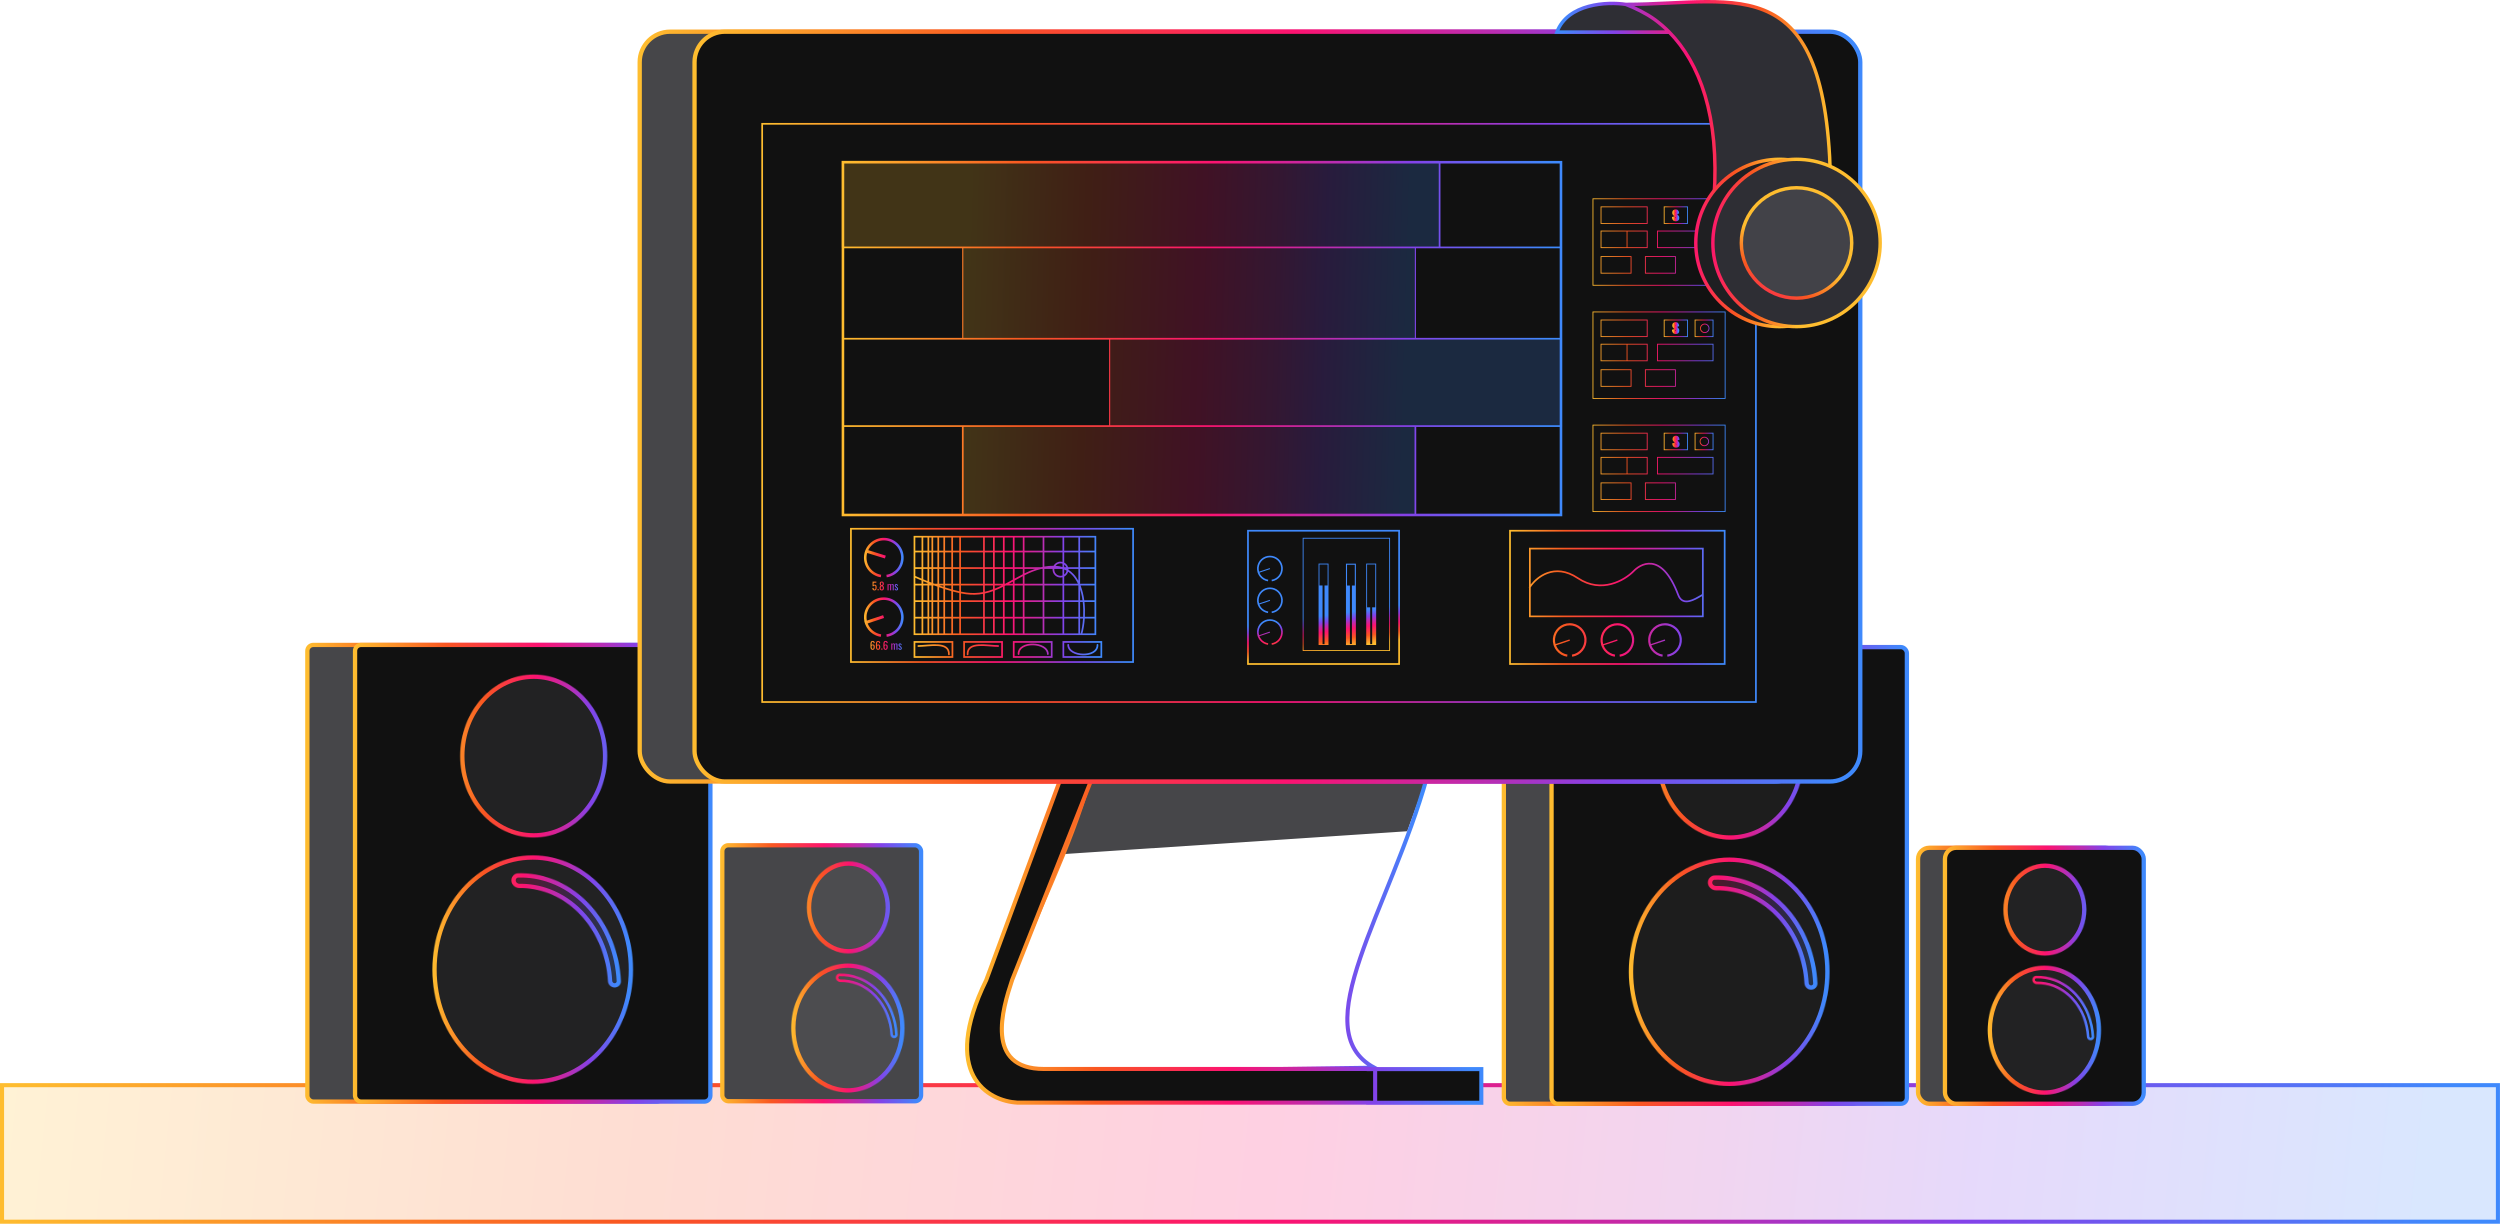 <svg width="2905" height="1422" viewBox="0 0 2905 1422" fill="none" xmlns="http://www.w3.org/2000/svg">
<rect x="2.367" y="1260.99" width="2900.21" height="158.645" fill="url(#paint0_linear)" fill-opacity="0.2" stroke="url(#paint1_linear)" stroke-width="4.733"/>
<rect x="839.312" y="982.183" width="230.97" height="297.458" rx="6.967" fill="#464649" stroke="url(#paint2_linear)" stroke-width="5"/>
<mask id="path-3-inside-1" fill="white">
<rect x="867.216" y="980.095" width="235.97" height="302.458" rx="4.733"/>
</mask>
<rect x="867.216" y="980.095" width="235.97" height="302.458" rx="4.733" fill="#111111" stroke="url(#paint3_linear)" stroke-width="10" mask="url(#path-3-inside-1)"/>
<mask id="path-4-inside-2" fill="white">
<path fill-rule="evenodd" clip-rule="evenodd" d="M985.856 1107.86C1012.5 1107.86 1034.09 1083.93 1034.09 1054.41C1034.09 1024.89 1012.5 1000.96 985.856 1000.96C959.215 1000.96 937.619 1024.89 937.619 1054.41C937.619 1083.93 959.215 1107.86 985.856 1107.86ZM985.204 1269.52C1021.56 1269.52 1051.04 1235.95 1051.04 1194.55C1051.04 1153.15 1021.56 1119.59 985.204 1119.59C948.843 1119.59 919.367 1153.15 919.367 1194.55C919.367 1235.95 948.843 1269.52 985.204 1269.52Z"/>
</mask>
<path fill-rule="evenodd" clip-rule="evenodd" d="M985.856 1107.86C1012.5 1107.86 1034.09 1083.93 1034.09 1054.41C1034.09 1024.89 1012.5 1000.96 985.856 1000.96C959.215 1000.96 937.619 1024.89 937.619 1054.41C937.619 1083.93 959.215 1107.86 985.856 1107.86ZM985.204 1269.52C1021.56 1269.52 1051.04 1235.95 1051.04 1194.55C1051.04 1153.15 1021.56 1119.59 985.204 1119.59C948.843 1119.59 919.367 1153.15 919.367 1194.55C919.367 1235.95 948.843 1269.52 985.204 1269.52Z" fill="#646569" fill-opacity="0.2"/>
<path d="M1029.09 1054.41C1029.09 1081.66 1009.26 1102.86 985.856 1102.86V1112.86C1015.73 1112.86 1039.09 1086.19 1039.09 1054.41H1029.09ZM985.856 1005.96C1009.26 1005.96 1029.09 1027.15 1029.09 1054.41H1039.09C1039.09 1022.62 1015.73 995.955 985.856 995.955V1005.96ZM942.619 1054.41C942.619 1027.15 962.447 1005.96 985.856 1005.96V995.955C955.983 995.955 932.619 1022.62 932.619 1054.41H942.619ZM985.856 1102.86C962.447 1102.86 942.619 1081.66 942.619 1054.41H932.619C932.619 1086.19 955.983 1112.86 985.856 1112.86V1102.86ZM1046.04 1194.55C1046.04 1233.82 1018.21 1264.52 985.204 1264.52V1274.52C1024.92 1274.52 1056.04 1238.09 1056.04 1194.55H1046.04ZM985.204 1124.59C1018.21 1124.59 1046.04 1155.29 1046.04 1194.55H1056.04C1056.04 1151.02 1024.92 1114.59 985.204 1114.59V1124.59ZM924.367 1194.55C924.367 1155.29 952.195 1124.59 985.204 1124.59V1114.59C945.492 1114.59 914.367 1151.02 914.367 1194.55H924.367ZM985.204 1264.52C952.195 1264.52 924.367 1233.82 924.367 1194.55H914.367C914.367 1238.09 945.492 1274.52 985.204 1274.52V1264.52Z" fill="url(#paint4_linear)" mask="url(#path-4-inside-2)"/>
<mask id="path-6-inside-3" fill="white">
<path d="M1038.94 1206.29C1041.3 1206.29 1043.23 1204.37 1043.11 1202.01C1042.66 1193 1040.78 1184.15 1037.56 1175.88C1033.83 1166.31 1028.38 1157.73 1021.56 1150.71C1014.74 1143.68 1006.7 1138.36 997.962 1135.08C990.727 1132.37 983.144 1131.11 975.554 1131.35C972.919 1131.44 971.013 1133.79 971.244 1136.42C971.483 1139.14 973.923 1141.11 976.657 1141.07C982.972 1140.98 989.268 1142.07 995.288 1144.33C1002.89 1147.18 1009.88 1151.81 1015.82 1157.93C1021.75 1164.04 1026.49 1171.5 1029.74 1179.83C1032.48 1186.86 1034.1 1194.37 1034.54 1202.01C1034.68 1204.37 1036.58 1206.29 1038.94 1206.29Z"/>
</mask>
<path d="M1038.94 1206.29C1041.3 1206.29 1043.23 1204.37 1043.11 1202.01C1042.66 1193 1040.78 1184.15 1037.56 1175.88C1033.83 1166.31 1028.38 1157.73 1021.56 1150.71C1014.74 1143.68 1006.7 1138.36 997.962 1135.08C990.727 1132.37 983.144 1131.11 975.554 1131.35C972.919 1131.44 971.013 1133.79 971.244 1136.42C971.483 1139.14 973.923 1141.11 976.657 1141.07C982.972 1140.98 989.268 1142.07 995.288 1144.33C1002.89 1147.18 1009.88 1151.81 1015.82 1157.93C1021.75 1164.04 1026.49 1171.5 1029.74 1179.83C1032.48 1186.86 1034.1 1194.37 1034.54 1202.01C1034.68 1204.37 1036.58 1206.29 1038.94 1206.29Z" stroke="url(#paint5_linear)" stroke-width="6" mask="url(#path-6-inside-3)"/>
<rect x="357.148" y="749.404" width="412.901" height="530.652" rx="6.967" fill="#464649" stroke="url(#paint6_linear)" stroke-width="5"/>
<rect x="412.563" y="749.404" width="412.901" height="530.652" rx="6.967" fill="#111111" stroke="url(#paint7_linear)" stroke-width="5"/>
<mask id="path-9-inside-4" fill="white">
<path fill-rule="evenodd" clip-rule="evenodd" d="M620.164 973.171C667.344 973.171 705.591 930.789 705.591 878.508C705.591 826.228 667.344 783.846 620.164 783.846C572.984 783.846 534.737 826.228 534.737 878.508C534.737 930.789 572.984 973.171 620.164 973.171ZM619.012 1259.47C683.406 1259.47 735.608 1200.03 735.608 1126.71C735.608 1053.39 683.406 993.95 619.012 993.95C554.617 993.95 502.415 1053.39 502.415 1126.71C502.415 1200.03 554.617 1259.47 619.012 1259.47Z"/>
</mask>
<path fill-rule="evenodd" clip-rule="evenodd" d="M620.164 973.171C667.344 973.171 705.591 930.789 705.591 878.508C705.591 826.228 667.344 783.846 620.164 783.846C572.984 783.846 534.737 826.228 534.737 878.508C534.737 930.789 572.984 973.171 620.164 973.171ZM619.012 1259.47C683.406 1259.47 735.608 1200.03 735.608 1126.71C735.608 1053.39 683.406 993.95 619.012 993.95C554.617 993.95 502.415 1053.39 502.415 1126.71C502.415 1200.03 554.617 1259.47 619.012 1259.47Z" fill="#646569" fill-opacity="0.2"/>
<path d="M700.591 878.508C700.591 928.523 664.112 968.171 620.164 968.171V978.171C670.576 978.171 710.591 933.055 710.591 878.508H700.591ZM620.164 788.846C664.112 788.846 700.591 828.494 700.591 878.508H710.591C710.591 823.961 670.576 778.846 620.164 778.846V788.846ZM539.737 878.508C539.737 828.494 576.216 788.846 620.164 788.846V778.846C569.752 778.846 529.737 823.961 529.737 878.508H539.737ZM620.164 968.171C576.216 968.171 539.737 928.523 539.737 878.508H529.737C529.737 933.055 569.752 978.171 620.164 978.171V968.171ZM730.608 1126.71C730.608 1197.9 680.055 1254.47 619.012 1254.47V1264.47C686.758 1264.47 740.608 1202.16 740.608 1126.71H730.608ZM619.012 998.95C680.055 998.95 730.608 1055.52 730.608 1126.71H740.608C740.608 1051.26 686.758 988.95 619.012 988.95V998.95ZM507.415 1126.71C507.415 1055.52 557.969 998.95 619.012 998.95V988.95C551.266 988.95 497.415 1051.26 497.415 1126.71H507.415ZM619.012 1254.47C557.969 1254.47 507.415 1197.9 507.415 1126.71H497.415C497.415 1202.16 551.266 1264.47 619.012 1264.47V1254.47Z" fill="url(#paint8_linear)" mask="url(#path-9-inside-4)"/>
<mask id="path-11-inside-5" fill="white">
<path d="M714.182 1147.49C718.364 1147.49 721.775 1144.1 721.565 1139.92C720.765 1123.97 717.441 1108.29 711.735 1093.64C705.128 1076.69 695.474 1061.5 683.396 1049.06C671.318 1036.61 657.084 1027.18 641.611 1021.39C628.797 1016.58 615.369 1014.36 601.926 1014.78C597.26 1014.93 593.885 1019.1 594.293 1023.75C594.717 1028.57 599.038 1032.05 603.879 1031.98C615.063 1031.82 626.213 1033.77 636.875 1037.77C650.339 1042.81 662.724 1051.01 673.233 1061.84C683.742 1072.67 692.142 1085.89 697.89 1100.64C702.738 1113.08 705.61 1126.38 706.391 1139.92C706.632 1144.1 709.999 1147.49 714.182 1147.49Z"/>
</mask>
<path d="M714.182 1147.49C718.364 1147.49 721.775 1144.1 721.565 1139.92C720.765 1123.97 717.441 1108.29 711.735 1093.64C705.128 1076.69 695.474 1061.5 683.396 1049.06C671.318 1036.61 657.084 1027.18 641.611 1021.39C628.797 1016.58 615.369 1014.36 601.926 1014.78C597.26 1014.93 593.885 1019.1 594.293 1023.75C594.717 1028.57 599.038 1032.05 603.879 1031.98C615.063 1031.82 626.213 1033.77 636.875 1037.77C650.339 1042.81 662.724 1051.01 673.233 1061.84C683.742 1072.67 692.142 1085.89 697.89 1100.64C702.738 1113.08 705.61 1126.38 706.391 1139.92C706.632 1144.1 709.999 1147.49 714.182 1147.49Z" fill="url(#paint9_linear)" fill-opacity="0.2" stroke="url(#paint10_linear)" stroke-width="10" mask="url(#path-11-inside-5)"/>
<rect x="2228.77" y="985.128" width="230.97" height="297.458" rx="12.986" fill="#464649" stroke="url(#paint11_linear)" stroke-width="5"/>
<rect x="2260.05" y="985.129" width="230.97" height="297.458" rx="12.986" fill="#111111" stroke="url(#paint12_linear)" stroke-width="5"/>
<mask id="path-14-inside-6" fill="white">
<path fill-rule="evenodd" clip-rule="evenodd" d="M2376.19 1110.39C2402.83 1110.39 2424.43 1086.46 2424.43 1056.94C2424.43 1027.42 2402.83 1003.49 2376.19 1003.49C2349.55 1003.49 2327.95 1027.42 2327.95 1056.94C2327.95 1086.46 2349.55 1110.39 2376.19 1110.39ZM2375.54 1272.05C2411.9 1272.05 2441.38 1238.49 2441.38 1197.09C2441.38 1155.69 2411.9 1122.12 2375.54 1122.12C2339.18 1122.12 2309.7 1155.69 2309.7 1197.09C2309.7 1238.49 2339.18 1272.05 2375.54 1272.05Z"/>
</mask>
<path fill-rule="evenodd" clip-rule="evenodd" d="M2376.19 1110.39C2402.83 1110.39 2424.43 1086.46 2424.43 1056.94C2424.43 1027.42 2402.83 1003.49 2376.19 1003.49C2349.55 1003.49 2327.95 1027.42 2327.95 1056.94C2327.95 1086.46 2349.55 1110.39 2376.19 1110.39ZM2375.54 1272.05C2411.9 1272.05 2441.38 1238.49 2441.38 1197.09C2441.38 1155.69 2411.9 1122.12 2375.54 1122.12C2339.18 1122.12 2309.7 1155.69 2309.7 1197.09C2309.7 1238.49 2339.18 1272.05 2375.54 1272.05Z" fill="#646569" fill-opacity="0.2"/>
<path d="M2419.43 1056.94C2419.43 1084.19 2399.6 1105.39 2376.19 1105.39V1115.39C2406.06 1115.39 2429.43 1088.73 2429.43 1056.94H2419.43ZM2376.19 1008.49C2399.6 1008.49 2419.43 1029.69 2419.43 1056.94H2429.43C2429.43 1025.15 2406.06 998.489 2376.19 998.489V1008.49ZM2332.95 1056.94C2332.95 1029.69 2352.78 1008.49 2376.19 1008.49V998.489C2346.32 998.489 2322.95 1025.15 2322.95 1056.94H2332.95ZM2376.19 1105.39C2352.78 1105.39 2332.95 1084.19 2332.95 1056.94H2322.95C2322.95 1088.73 2346.32 1115.39 2376.19 1115.39V1105.39ZM2436.38 1197.09C2436.38 1236.36 2408.55 1267.05 2375.54 1267.05V1277.05C2415.25 1277.05 2446.38 1240.62 2446.38 1197.09H2436.38ZM2375.54 1127.12C2408.55 1127.12 2436.38 1157.82 2436.38 1197.09H2446.38C2446.38 1153.56 2415.25 1117.12 2375.54 1117.12V1127.12ZM2314.7 1197.09C2314.7 1157.82 2342.53 1127.12 2375.54 1127.12V1117.12C2335.83 1117.12 2304.7 1153.56 2304.7 1197.09H2314.7ZM2375.54 1267.05C2342.53 1267.05 2314.7 1236.36 2314.7 1197.09H2304.7C2304.7 1240.62 2335.83 1277.05 2375.54 1277.05V1267.05Z" fill="url(#paint13_linear)" mask="url(#path-14-inside-6)"/>
<mask id="path-16-inside-7" fill="white">
<path d="M2429.28 1208.82C2431.64 1208.82 2433.57 1206.9 2433.45 1204.55C2433 1195.54 2431.12 1186.69 2427.9 1178.42C2424.17 1168.84 2418.72 1160.27 2411.9 1153.24C2405.08 1146.21 2397.04 1140.89 2388.3 1137.62C2381.07 1134.9 2373.48 1133.65 2365.89 1133.89C2363.26 1133.97 2361.35 1136.32 2361.58 1138.95C2361.82 1141.67 2364.26 1143.64 2367 1143.6C2373.31 1143.51 2379.61 1144.61 2385.63 1146.86C2393.23 1149.71 2400.22 1154.34 2406.16 1160.46C2412.09 1166.57 2416.83 1174.04 2420.08 1182.37C2422.82 1189.39 2424.44 1196.9 2424.88 1204.55C2425.02 1206.9 2426.92 1208.82 2429.28 1208.82Z"/>
</mask>
<path d="M2429.28 1208.82C2431.64 1208.82 2433.57 1206.9 2433.45 1204.55C2433 1195.54 2431.12 1186.69 2427.9 1178.42C2424.17 1168.84 2418.72 1160.27 2411.9 1153.24C2405.08 1146.21 2397.04 1140.89 2388.3 1137.62C2381.07 1134.9 2373.48 1133.65 2365.89 1133.89C2363.26 1133.97 2361.35 1136.32 2361.58 1138.95C2361.82 1141.67 2364.26 1143.64 2367 1143.6C2373.31 1143.51 2379.61 1144.61 2385.63 1146.86C2393.23 1149.71 2400.22 1154.34 2406.16 1160.46C2412.09 1166.57 2416.83 1174.04 2420.08 1182.37C2422.82 1189.39 2424.44 1196.9 2424.88 1204.55C2425.02 1206.9 2426.92 1208.82 2429.28 1208.82Z" stroke="url(#paint14_linear)" stroke-width="6" mask="url(#path-16-inside-7)"/>
<rect x="1747.48" y="751.933" width="412.901" height="530.652" rx="6.967" fill="#464649" stroke="url(#paint15_linear)" stroke-width="5"/>
<rect x="1802.9" y="751.932" width="412.901" height="530.652" rx="6.967" fill="#111111" stroke="url(#paint16_linear)" stroke-width="5"/>
<mask id="path-19-inside-8" fill="white">
<path fill-rule="evenodd" clip-rule="evenodd" d="M2010.5 975.698C2057.68 975.698 2095.93 933.316 2095.93 881.036C2095.93 828.755 2057.68 786.373 2010.5 786.373C1963.32 786.373 1925.07 828.755 1925.07 881.036C1925.07 933.316 1963.32 975.698 2010.5 975.698ZM2009.35 1261.99C2073.74 1261.99 2125.94 1202.56 2125.94 1129.24C2125.94 1055.92 2073.74 996.478 2009.35 996.478C1944.95 996.478 1892.75 1055.92 1892.75 1129.24C1892.75 1202.56 1944.95 1261.99 2009.35 1261.99Z"/>
</mask>
<path fill-rule="evenodd" clip-rule="evenodd" d="M2010.5 975.698C2057.68 975.698 2095.93 933.316 2095.93 881.036C2095.93 828.755 2057.68 786.373 2010.5 786.373C1963.32 786.373 1925.07 828.755 1925.07 881.036C1925.07 933.316 1963.32 975.698 2010.5 975.698ZM2009.35 1261.99C2073.74 1261.99 2125.94 1202.56 2125.94 1129.24C2125.94 1055.92 2073.74 996.478 2009.35 996.478C1944.95 996.478 1892.75 1055.92 1892.75 1129.24C1892.75 1202.56 1944.95 1261.99 2009.35 1261.99Z" fill="#646569" fill-opacity="0.15"/>
<path d="M2090.93 881.036C2090.93 931.05 2054.45 970.698 2010.5 970.698V980.698C2060.91 980.698 2100.93 935.582 2100.93 881.036H2090.93ZM2010.5 791.373C2054.45 791.373 2090.93 831.021 2090.93 881.036H2100.93C2100.93 826.489 2060.91 781.373 2010.5 781.373V791.373ZM1930.07 881.036C1930.07 831.021 1966.55 791.373 2010.5 791.373V781.373C1960.09 781.373 1920.07 826.489 1920.07 881.036H1930.07ZM2010.5 970.698C1966.55 970.698 1930.07 931.05 1930.07 881.036H1920.07C1920.07 935.582 1960.09 980.698 2010.5 980.698V970.698ZM2120.94 1129.24C2120.94 1200.42 2070.39 1256.99 2009.35 1256.99V1266.99C2077.09 1266.99 2130.94 1204.69 2130.94 1129.24H2120.94ZM2009.35 1001.48C2070.39 1001.48 2120.94 1058.05 2120.94 1129.24H2130.94C2130.94 1053.78 2077.09 991.478 2009.35 991.478V1001.48ZM1897.75 1129.24C1897.75 1058.05 1948.3 1001.48 2009.35 1001.48V991.478C1941.6 991.478 1887.75 1053.78 1887.75 1129.24H1897.75ZM2009.35 1256.99C1948.3 1256.99 1897.75 1200.42 1897.75 1129.24H1887.75C1887.75 1204.69 1941.6 1266.99 2009.35 1266.99V1256.99Z" fill="url(#paint17_linear)" mask="url(#path-19-inside-8)"/>
<mask id="path-21-inside-9" fill="white">
<path d="M2104.52 1150.02C2108.7 1150.02 2112.11 1146.62 2111.9 1142.45C2111.1 1126.49 2107.78 1110.82 2102.07 1096.17C2095.46 1079.22 2085.81 1064.03 2073.73 1051.58C2061.65 1039.14 2047.42 1029.71 2031.95 1023.91C2019.13 1019.11 2005.7 1016.88 1992.26 1017.31C1987.6 1017.46 1984.22 1021.62 1984.63 1026.28C1985.05 1031.1 1989.37 1034.58 1994.22 1034.51C2005.4 1034.35 2016.55 1036.3 2027.21 1040.29C2040.67 1045.34 2053.06 1053.54 2063.57 1064.37C2074.08 1075.2 2082.48 1088.42 2088.23 1103.17C2093.07 1115.61 2095.95 1128.91 2096.73 1142.45C2096.97 1146.62 2100.34 1150.02 2104.52 1150.02Z"/>
</mask>
<path d="M2104.52 1150.02C2108.7 1150.02 2112.11 1146.62 2111.9 1142.45C2111.1 1126.49 2107.78 1110.82 2102.07 1096.17C2095.46 1079.22 2085.81 1064.03 2073.73 1051.58C2061.65 1039.14 2047.42 1029.71 2031.95 1023.91C2019.13 1019.11 2005.7 1016.88 1992.26 1017.31C1987.6 1017.46 1984.22 1021.62 1984.63 1026.28C1985.05 1031.1 1989.37 1034.58 1994.22 1034.51C2005.4 1034.35 2016.55 1036.3 2027.21 1040.29C2040.67 1045.34 2053.06 1053.54 2063.57 1064.37C2074.08 1075.2 2082.48 1088.42 2088.23 1103.17C2093.07 1115.61 2095.95 1128.91 2096.73 1142.45C2096.97 1146.62 2100.34 1150.02 2104.52 1150.02Z" fill="url(#paint18_linear)" fill-opacity="0.2" stroke="url(#paint19_linear)" stroke-width="10" mask="url(#path-21-inside-9)"/>
<path d="M1635.19 965.909L1657.43 904.76H1268.27L1234.91 992.496L1635.19 965.909Z" fill="#464649"/>
<path d="M1265.73 906.811C1222.24 1062.12 1096.63 1235.09 1202.78 1246.27L1596.91 1240.68C1514.98 1196.16 1614.86 1057.82 1658.35 902.503L1265.73 906.811Z" stroke="url(#paint20_linear)" stroke-width="4.733"/>
<path fill-rule="evenodd" clip-rule="evenodd" d="M1269.03 903.974L1176.1 1138.74C1164.92 1172.28 1143.82 1242.15 1213.13 1242.15H1590.43V1242.29H1721.3V1281.41H1589.94V1281.28H1182.38C1147.92 1279.42 1092.39 1248.3 1146.05 1138.74L1232.69 903.974H1269.03Z" fill="#111111"/>
<path d="M1176.1 1138.74L1173.9 1137.87L1173.88 1137.93L1173.86 1137.99L1176.1 1138.74ZM1269.03 903.974L1271.23 904.845L1272.51 901.607H1269.03V903.974ZM1590.43 1242.15H1592.8V1239.78H1590.43V1242.15ZM1590.43 1242.29H1588.07V1244.65H1590.43V1242.29ZM1721.3 1242.29H1723.67V1239.92H1721.3V1242.29ZM1721.3 1281.41V1283.78H1723.67V1281.41H1721.3ZM1589.94 1281.41H1587.58V1283.78H1589.94V1281.41ZM1589.94 1281.28H1592.31V1278.91H1589.94V1281.28ZM1182.38 1281.28L1182.26 1283.64L1182.32 1283.65H1182.38V1281.28ZM1146.05 1138.74L1148.18 1139.78L1148.23 1139.67L1148.27 1139.56L1146.05 1138.74ZM1232.69 903.974V901.607H1231.04L1230.47 903.155L1232.69 903.974ZM1178.3 1139.61L1271.23 904.845L1266.83 903.103L1173.9 1137.87L1178.3 1139.61ZM1213.13 1239.78C1196.19 1239.78 1185.16 1235.52 1178.14 1228.98C1171.11 1222.43 1167.75 1213.28 1166.79 1202.81C1164.85 1181.72 1172.73 1156.33 1178.35 1139.49L1173.86 1137.99C1168.29 1154.69 1160.03 1181.01 1162.07 1203.24C1163.1 1214.43 1166.76 1224.84 1174.92 1232.44C1183.08 1240.05 1195.41 1244.52 1213.13 1244.52V1239.78ZM1590.43 1239.78H1213.13V1244.52H1590.43V1239.78ZM1592.8 1242.29V1242.15H1588.07V1242.29H1592.8ZM1590.43 1244.65H1721.3V1239.92H1590.43V1244.65ZM1718.94 1242.29V1281.41H1723.67V1242.29H1718.94ZM1721.3 1279.05H1589.94V1283.78H1721.3V1279.05ZM1592.31 1281.41V1281.28H1587.58V1281.41H1592.31ZM1182.38 1283.65H1589.94V1278.91H1182.38V1283.65ZM1143.93 1137.7C1116.96 1192.76 1117.07 1228.81 1129.08 1251.5C1141.08 1274.19 1164.51 1282.68 1182.26 1283.64L1182.51 1278.92C1165.79 1278.01 1144.23 1270.02 1133.26 1249.29C1122.3 1228.57 1121.48 1194.28 1148.18 1139.78L1143.93 1137.7ZM1230.47 903.155L1143.83 1137.92L1148.27 1139.56L1234.91 904.794L1230.47 903.155ZM1269.03 901.607H1232.69V906.341H1269.03V901.607Z" fill="url(#paint21_linear)"/>
<path d="M1597.92 1244.24V1279.52" stroke="url(#paint22_linear)" stroke-width="4.733"/>
<rect x="743.327" y="36.824" width="1354.57" height="871.288" rx="35.367" fill="#464649" stroke="url(#paint23_linear)" stroke-width="5"/>
<rect x="807.059" y="36.824" width="1354.57" height="871.288" rx="35.367" fill="#111111" stroke="url(#paint24_linear)" stroke-width="5"/>
<rect x="885.637" y="143.87" width="1154.73" height="671.875" stroke="url(#paint25_linear)" stroke-width="2"/>
<rect x="988.781" y="614.418" width="327.87" height="154.861" stroke="url(#paint26_linear)" stroke-width="2"/>
<path d="M1016.18 686.1C1015.3 686.1 1014.66 685.853 1014.28 685.358C1013.9 684.855 1013.71 684.117 1013.71 683.144H1015.06C1015.06 683.714 1015.13 684.171 1015.28 684.515C1015.44 684.859 1015.75 685.031 1016.2 685.031C1016.54 685.031 1016.8 684.93 1016.97 684.729C1017.14 684.528 1017.24 684.263 1017.28 683.936C1017.33 683.601 1017.36 683.156 1017.36 682.603C1017.36 682.091 1017.33 681.685 1017.27 681.383C1017.22 681.072 1017.11 680.837 1016.94 680.678C1016.78 680.51 1016.54 680.427 1016.21 680.427C1015.95 680.427 1015.72 680.506 1015.52 680.666C1015.33 680.825 1015.18 681.026 1015.08 681.269H1013.94V675.81H1018.33V677.156H1015.16L1015.07 679.974C1015.43 679.596 1015.92 679.408 1016.54 679.408C1017.32 679.408 1017.87 679.676 1018.2 680.213C1018.54 680.741 1018.7 681.479 1018.7 682.427C1018.7 683.584 1018.52 684.486 1018.14 685.131C1017.76 685.777 1017.11 686.1 1016.18 686.1ZM1019.72 684.502H1021.06V686H1019.72V684.502ZM1024.62 686.113C1023.73 686.113 1023.09 685.857 1022.69 685.345C1022.3 684.834 1022.1 684.096 1022.1 683.131C1022.1 682.485 1022.21 681.97 1022.42 681.584C1022.63 681.198 1022.95 680.879 1023.36 680.628C1022.61 680.125 1022.23 679.366 1022.23 678.351C1022.23 677.521 1022.42 676.875 1022.82 676.413C1023.21 675.952 1023.81 675.722 1024.62 675.722C1025.41 675.722 1026.01 675.952 1026.39 676.413C1026.79 676.875 1026.98 677.521 1026.98 678.351C1026.98 678.896 1026.89 679.353 1026.69 679.722C1026.5 680.083 1026.22 680.385 1025.85 680.628C1026.26 680.888 1026.58 681.211 1026.79 681.596C1027.01 681.982 1027.12 682.494 1027.12 683.131C1027.12 684.087 1026.92 684.825 1026.53 685.345C1026.14 685.857 1025.5 686.113 1024.62 686.113ZM1024.62 680.011C1025.31 680.003 1025.66 679.424 1025.66 678.275C1025.66 677.822 1025.58 677.458 1025.41 677.181C1025.25 676.904 1024.99 676.766 1024.62 676.766C1024.25 676.766 1023.98 676.904 1023.8 677.181C1023.63 677.458 1023.55 677.822 1023.55 678.275C1023.55 678.779 1023.63 679.194 1023.79 679.521C1023.95 679.839 1024.22 680.003 1024.62 680.011ZM1024.62 685.043C1025.07 685.043 1025.39 684.88 1025.56 684.553C1025.74 684.217 1025.83 683.752 1025.83 683.156C1025.83 682.611 1025.73 682.167 1025.54 681.823C1025.35 681.479 1025.05 681.303 1024.62 681.295C1024.18 681.303 1023.87 681.479 1023.67 681.823C1023.48 682.167 1023.39 682.611 1023.39 683.156C1023.39 683.752 1023.47 684.217 1023.65 684.553C1023.83 684.88 1024.16 685.043 1024.62 685.043ZM1031.3 678.728H1032.55V679.42C1032.79 679.152 1033.06 678.95 1033.34 678.816C1033.64 678.674 1033.94 678.602 1034.26 678.602C1034.88 678.602 1035.28 678.909 1035.44 679.521C1035.95 678.909 1036.55 678.602 1037.26 678.602C1037.63 678.602 1037.94 678.741 1038.17 679.018C1038.42 679.294 1038.54 679.718 1038.54 680.288V686H1037.31V680.376C1037.31 680.041 1037.25 679.81 1037.14 679.684C1037.03 679.55 1036.88 679.483 1036.68 679.483C1036.49 679.483 1036.3 679.538 1036.1 679.647C1035.9 679.747 1035.71 679.89 1035.54 680.074V680.288V686H1034.31V680.376C1034.31 680.041 1034.26 679.81 1034.15 679.684C1034.04 679.55 1033.88 679.483 1033.68 679.483C1033.51 679.483 1033.32 679.538 1033.12 679.647C1032.91 679.747 1032.73 679.89 1032.55 680.074V686H1031.3V678.728ZM1041.54 686.1C1040.95 686.1 1040.48 685.916 1040.11 685.547C1039.75 685.178 1039.54 684.683 1039.49 684.062L1040.61 683.723C1040.68 684.192 1040.79 684.54 1040.95 684.767C1041.12 684.993 1041.35 685.106 1041.65 685.106C1041.89 685.106 1042.07 685.039 1042.2 684.905C1042.33 684.762 1042.4 684.574 1042.4 684.339C1042.4 684.129 1042.35 683.941 1042.26 683.773C1042.17 683.605 1042.01 683.433 1041.81 683.257L1040.56 682.188C1040.27 681.945 1040.05 681.689 1039.89 681.42C1039.74 681.144 1039.67 680.808 1039.67 680.414C1039.67 679.852 1039.83 679.416 1040.17 679.106C1040.51 678.787 1040.96 678.628 1041.54 678.628C1042.09 678.628 1042.53 678.808 1042.84 679.169C1043.16 679.521 1043.34 679.978 1043.39 680.54L1042.48 680.879C1042.43 680.468 1042.33 680.158 1042.2 679.948C1042.06 679.73 1041.86 679.621 1041.59 679.621C1041.37 679.621 1041.2 679.693 1041.06 679.835C1040.94 679.978 1040.87 680.154 1040.87 680.364C1040.87 680.632 1041 680.875 1041.24 681.093L1042.52 682.276C1042.85 682.578 1043.1 682.875 1043.28 683.169C1043.46 683.463 1043.55 683.819 1043.55 684.238C1043.55 684.842 1043.37 685.303 1043.01 685.622C1042.65 685.941 1042.16 686.1 1041.54 686.1Z" fill="url(#paint27_linear)"/>
<path fill-rule="evenodd" clip-rule="evenodd" d="M1045 662.437C1041.37 666.978 1036.15 669.978 1030.39 670.835L1029.96 667.89C1034.97 667.143 1039.51 664.531 1042.68 660.576C1045.84 656.621 1047.4 651.616 1047.03 646.563C1046.67 641.51 1044.4 636.782 1040.7 633.327C1036.99 629.871 1032.12 627.944 1027.05 627.929C1021.99 627.915 1017.1 629.816 1013.38 633.25C1011.5 634.981 1009.99 637.037 1008.9 639.297L1029.3 645.631L1028.27 648.936L1007.67 642.539C1007.31 643.808 1007.07 645.117 1006.97 646.45C1006.57 651.501 1008.1 656.515 1011.24 660.488C1014.39 664.46 1018.92 667.098 1023.92 667.873L1023.47 670.816C1017.72 669.926 1012.52 666.897 1008.91 662.336C1005.3 657.775 1003.54 652.017 1004 646.218C1004.45 640.418 1007.08 635.004 1011.36 631.061C1015.63 627.117 1021.24 624.935 1027.06 624.951C1032.88 624.968 1038.47 627.181 1042.73 631.149C1046.98 635.116 1049.58 640.545 1050 646.347C1050.42 652.149 1048.64 657.896 1045 662.437Z" fill="url(#paint28_linear)"/>
<path fill-rule="evenodd" clip-rule="evenodd" d="M1045 731.642C1041.37 736.183 1036.15 739.183 1030.39 740.04L1029.96 737.095C1034.97 736.348 1039.51 733.736 1042.68 729.781C1045.84 725.826 1047.4 720.821 1047.03 715.768C1046.67 710.715 1044.4 705.987 1040.7 702.532C1036.99 699.077 1032.12 697.149 1027.05 697.134C1021.99 697.12 1017.1 699.021 1013.38 702.455C1009.65 705.89 1007.36 710.605 1006.97 715.655C1006.82 717.506 1006.94 719.352 1007.29 721.144L1026.19 714.819L1027.29 718.101L1008.26 724.469C1008.98 726.335 1009.98 728.098 1011.24 729.693C1014.39 733.665 1018.92 736.303 1023.92 737.078L1023.47 740.021C1017.72 739.131 1012.52 736.102 1008.91 731.541C1007.43 729.673 1006.26 727.605 1005.43 725.415L1005.42 725.42L1005.23 724.863C1005.15 724.651 1005.08 724.437 1005.02 724.223L1004.32 722.139L1004.45 722.095C1003.98 719.923 1003.82 717.676 1004 715.423C1004.45 709.623 1007.08 704.21 1011.36 700.266C1015.63 696.322 1021.24 694.14 1027.06 694.156C1032.88 694.173 1038.47 696.386 1042.73 700.354C1046.98 704.322 1049.58 709.75 1050 715.552C1050.42 721.354 1048.64 727.101 1045 731.642Z" fill="url(#paint29_linear)"/>
<path d="M1013.99 755.113C1013.15 755.113 1012.52 754.807 1012.1 754.194C1011.69 753.574 1011.49 752.764 1011.49 751.766V748.332C1011.49 747.233 1011.68 746.357 1012.07 745.703C1012.45 745.049 1013.09 744.722 1013.99 744.722C1014.78 744.722 1015.39 744.935 1015.82 745.363C1016.24 745.791 1016.47 746.403 1016.48 747.2L1016.5 747.351H1015.14C1015.14 746.831 1015.05 746.449 1014.89 746.206C1014.72 745.954 1014.42 745.829 1013.99 745.829C1013.22 745.829 1012.83 746.554 1012.83 748.005V749.552C1012.97 749.334 1013.16 749.162 1013.41 749.037C1013.67 748.911 1013.98 748.848 1014.32 748.848C1015.12 748.848 1015.68 749.104 1016.02 749.615C1016.35 750.118 1016.52 750.844 1016.52 751.792C1016.52 752.79 1016.32 753.595 1015.9 754.207C1015.49 754.811 1014.86 755.113 1013.99 755.113ZM1013.99 753.993C1014.41 753.993 1014.71 753.821 1014.89 753.477C1015.07 753.133 1015.16 752.681 1015.16 752.119C1015.16 751.607 1015.14 751.2 1015.1 750.898C1015.06 750.596 1014.95 750.349 1014.78 750.156C1014.62 749.963 1014.35 749.867 1013.99 749.867C1013.73 749.867 1013.5 749.934 1013.3 750.068C1013.11 750.202 1012.95 750.366 1012.83 750.559V752.081C1012.83 752.66 1012.92 753.125 1013.1 753.477C1013.28 753.821 1013.58 753.993 1013.99 753.993ZM1020.32 755.113C1019.48 755.113 1018.85 754.807 1018.43 754.194C1018.02 753.574 1017.82 752.764 1017.82 751.766V748.332C1017.82 747.233 1018.01 746.357 1018.39 745.703C1018.78 745.049 1019.42 744.722 1020.32 744.722C1021.11 744.722 1021.72 744.935 1022.14 745.363C1022.57 745.791 1022.79 746.403 1022.81 747.2L1022.82 747.351H1021.46C1021.46 746.831 1021.38 746.449 1021.21 746.206C1021.04 745.954 1020.75 745.829 1020.32 745.829C1019.55 745.829 1019.16 746.554 1019.16 748.005V749.552C1019.3 749.334 1019.49 749.162 1019.74 749.037C1020 748.911 1020.3 748.848 1020.65 748.848C1021.44 748.848 1022.01 749.104 1022.34 749.615C1022.68 750.118 1022.85 750.844 1022.85 751.792C1022.85 752.79 1022.64 753.595 1022.23 754.207C1021.82 754.811 1021.18 755.113 1020.32 755.113ZM1020.32 753.993C1020.74 753.993 1021.04 753.821 1021.21 753.477C1021.4 753.133 1021.49 752.681 1021.49 752.119C1021.49 751.607 1021.47 751.2 1021.43 750.898C1021.38 750.596 1021.28 750.349 1021.11 750.156C1020.94 749.963 1020.68 749.867 1020.32 749.867C1020.06 749.867 1019.83 749.934 1019.63 750.068C1019.43 750.202 1019.28 750.366 1019.16 750.559V752.081C1019.16 752.66 1019.25 753.125 1019.43 753.477C1019.61 753.821 1019.91 753.993 1020.32 753.993ZM1024.03 753.502H1025.38V755H1024.03V753.502ZM1029.02 755.113C1028.18 755.113 1027.55 754.807 1027.13 754.194C1026.72 753.574 1026.51 752.764 1026.51 751.766V748.332C1026.51 747.233 1026.71 746.357 1027.09 745.703C1027.48 745.049 1028.12 744.722 1029.02 744.722C1029.81 744.722 1030.41 744.935 1030.84 745.363C1031.27 745.791 1031.49 746.403 1031.51 747.2L1031.52 747.351H1030.16C1030.16 746.831 1030.08 746.449 1029.91 746.206C1029.74 745.954 1029.44 745.829 1029.02 745.829C1028.25 745.829 1027.86 746.554 1027.86 748.005V749.552C1027.99 749.334 1028.19 749.162 1028.44 749.037C1028.7 748.911 1029 748.848 1029.34 748.848C1030.14 748.848 1030.71 749.104 1031.04 749.615C1031.38 750.118 1031.55 750.844 1031.55 751.792C1031.55 752.79 1031.34 753.595 1030.93 754.207C1030.52 754.811 1029.88 755.113 1029.02 755.113ZM1029.02 753.993C1029.44 753.993 1029.73 753.821 1029.91 753.477C1030.09 753.133 1030.19 752.681 1030.19 752.119C1030.19 751.607 1030.17 751.2 1030.12 750.898C1030.08 750.596 1029.98 750.349 1029.81 750.156C1029.64 749.963 1029.38 749.867 1029.02 749.867C1028.76 749.867 1028.53 749.934 1028.32 750.068C1028.13 750.202 1027.98 750.366 1027.86 750.559V752.081C1027.86 752.66 1027.95 753.125 1028.12 753.477C1028.31 753.821 1028.61 753.993 1029.02 753.993ZM1035.66 747.728H1036.91V748.42C1037.15 748.152 1037.42 747.95 1037.7 747.816C1038 747.674 1038.3 747.602 1038.62 747.602C1039.24 747.602 1039.64 747.909 1039.8 748.521C1040.31 747.909 1040.91 747.602 1041.62 747.602C1041.99 747.602 1042.3 747.741 1042.53 748.018C1042.78 748.294 1042.9 748.718 1042.9 749.288V755H1041.67V749.376C1041.67 749.041 1041.61 748.81 1041.5 748.684C1041.39 748.55 1041.24 748.483 1041.04 748.483C1040.85 748.483 1040.66 748.538 1040.46 748.647C1040.26 748.747 1040.07 748.89 1039.9 749.074V749.288V755H1038.67V749.376C1038.67 749.041 1038.62 748.81 1038.51 748.684C1038.4 748.55 1038.24 748.483 1038.04 748.483C1037.87 748.483 1037.68 748.538 1037.48 748.647C1037.27 748.747 1037.09 748.89 1036.91 749.074V755H1035.66V747.728ZM1045.9 755.1C1045.31 755.1 1044.84 754.916 1044.47 754.547C1044.11 754.178 1043.9 753.683 1043.85 753.062L1044.97 752.723C1045.04 753.192 1045.15 753.54 1045.31 753.767C1045.48 753.993 1045.71 754.106 1046.01 754.106C1046.25 754.106 1046.43 754.039 1046.56 753.905C1046.69 753.762 1046.76 753.574 1046.76 753.339C1046.76 753.129 1046.71 752.941 1046.62 752.773C1046.53 752.605 1046.37 752.433 1046.17 752.257L1044.92 751.188C1044.63 750.945 1044.41 750.689 1044.25 750.42C1044.1 750.144 1044.03 749.808 1044.03 749.414C1044.03 748.852 1044.19 748.416 1044.53 748.106C1044.87 747.787 1045.32 747.628 1045.9 747.628C1046.45 747.628 1046.89 747.808 1047.2 748.169C1047.52 748.521 1047.7 748.978 1047.75 749.54L1046.84 749.879C1046.79 749.468 1046.69 749.158 1046.56 748.948C1046.42 748.73 1046.22 748.621 1045.95 748.621C1045.73 748.621 1045.56 748.693 1045.42 748.835C1045.3 748.978 1045.23 749.154 1045.23 749.364C1045.23 749.632 1045.36 749.875 1045.6 750.093L1046.88 751.276C1047.21 751.578 1047.46 751.875 1047.64 752.169C1047.82 752.463 1047.91 752.819 1047.91 753.238C1047.91 753.842 1047.73 754.303 1047.37 754.622C1047.01 754.941 1046.52 755.1 1045.9 755.1Z" fill="url(#paint30_linear)"/>
<path fill-rule="evenodd" clip-rule="evenodd" d="M1255.06 624.645H1271.82V639.868H1255.06V624.645ZM1253.06 624.645H1236.61V639.868H1253.06V624.645ZM1234.61 624.645H1213.54V639.868H1234.61V624.645ZM1211.54 624.645H1190.48V639.868H1211.54V624.645ZM1188.48 624.645H1178.94V639.868H1188.48V624.645ZM1176.94 624.645H1167.4V639.868H1176.94V624.645ZM1165.4 624.645H1155.87V639.868H1165.4V624.645ZM1153.87 624.645H1144.34V639.868H1153.87V624.645ZM1142.34 624.645H1116.65V639.868H1142.34V624.645ZM1114.65 624.645H1107.43V639.868H1114.65V624.645ZM1105.43 624.645H1098.2V639.868H1105.43V624.645ZM1096.2 624.645H1091.28V639.868H1096.2V624.645ZM1089.28 624.645H1084.36V639.868H1089.28V624.645ZM1082.36 624.645H1079.74V639.868H1082.36V624.645ZM1077.74 624.645H1072.82V639.868H1077.74V624.645ZM1070.82 624.645H1063.6V639.868H1070.82V624.645ZM1063.6 641.868V659.092H1070.82V641.868H1063.6ZM1063.6 661.092V669.22C1063.86 669.339 1064.25 669.512 1064.74 669.732C1065.75 670.184 1067.23 670.834 1069.09 671.625C1069.63 671.859 1070.21 672.105 1070.82 672.362V661.092H1063.6ZM1063.6 671.413C1063.7 671.459 1063.81 671.507 1063.92 671.558C1064.95 672.015 1066.44 672.669 1068.3 673.465C1069.08 673.797 1069.92 674.154 1070.82 674.531V678.314H1063.6V671.413ZM1063.6 680.314V697.538H1070.82V680.314H1063.6ZM1063.6 699.538V716.761H1070.82V699.538H1063.6ZM1063.6 718.761V735.984H1070.82V718.761H1063.6ZM1070.82 737.984V737.984H1072.82V737.984H1077.74V737.984H1079.74V737.984H1082.36V737.984H1084.36V737.984H1089.28V737.984H1091.28V737.984H1096.2V737.984H1098.2V737.984H1105.43V737.984H1107.43V737.984H1114.65V737.984H1116.65V737.984H1142.34V737.984H1144.34V737.984H1153.87V737.984H1155.87V737.984H1165.4V737.984H1167.4V737.984H1176.94V737.984H1178.94V737.984H1188.48V737.984H1190.48V737.984H1211.54V737.984H1213.54V737.984H1234.61V737.984H1236.61V737.984H1253.06V737.984H1255.06V737.984H1271.82H1273.82V735.984V718.761H1273.83V716.761H1273.82V699.538H1273.83V697.538H1273.82V680.314H1273.83V678.314H1273.82V661.092H1273.83V659.092H1273.82V641.868H1273.83V639.868H1273.82V624.645V622.645H1271.82H1063.6H1061.6V624.645V735.984V737.984H1063.6H1070.82ZM1271.82 641.868H1255.06V659.092H1271.82V641.868ZM1271.82 661.092H1255.06V678.314H1271.82V661.092ZM1271.82 680.314H1255.6C1256.71 683.096 1257.61 686.02 1258.33 689.02C1259 691.801 1259.52 694.657 1259.9 697.538H1271.82V680.314ZM1271.82 699.538H1260.14C1260.79 705.358 1260.9 711.233 1260.62 716.761H1271.82V699.538ZM1271.82 718.761H1260.5C1260.06 725.311 1259.07 731.286 1257.8 735.984H1271.82V718.761ZM1255.73 735.984C1257.03 731.367 1258.04 725.37 1258.5 718.761H1255.06V735.984H1255.73ZM1253.06 735.984V718.761H1236.61V735.984H1253.06ZM1234.61 735.984V718.761H1213.54V735.984H1234.61ZM1211.54 735.984V718.761H1190.48V735.984H1211.54ZM1188.48 735.984V718.761H1178.94V735.984H1188.48ZM1176.94 735.984V718.761H1167.4V735.984H1176.94ZM1165.4 735.984V718.761H1155.87V735.984H1165.4ZM1153.87 735.984V718.761H1144.34V735.984H1153.87ZM1142.34 735.984V718.761H1116.65V735.984H1142.34ZM1114.65 735.984V718.761H1107.43V735.984H1114.65ZM1105.43 735.984V718.761H1098.2V735.984H1105.43ZM1096.2 735.984V718.761H1091.28V735.984H1096.2ZM1089.28 735.984V718.761H1084.36V735.984H1089.28ZM1082.36 735.984V718.761H1079.74V735.984H1082.36ZM1077.74 735.984V718.761H1072.82V735.984H1077.74ZM1072.82 675.361V678.314H1077.74V677.346C1075.99 676.653 1074.34 675.986 1072.82 675.361ZM1077.74 675.195C1075.98 674.493 1074.33 673.822 1072.82 673.197V661.092H1077.74V675.195ZM1079.74 678.13V678.314H1080.22C1080.06 678.253 1079.9 678.191 1079.74 678.13ZM1082.36 676.997C1081.47 676.655 1080.6 676.317 1079.74 675.984V661.092H1082.36V676.997ZM1085.87 678.314C1085.36 678.127 1084.86 677.94 1084.36 677.754V661.092H1089.28V678.314H1085.87ZM1085.51 680.314C1086.74 680.768 1088 681.224 1089.28 681.678V697.538H1084.36V680.314H1085.51ZM1091.28 682.38C1092.9 682.94 1094.54 683.495 1096.2 684.037V697.538H1091.28V682.38ZM1096.2 681.932C1094.59 681.403 1093 680.861 1091.43 680.314H1096.2V681.932ZM1098.2 684.68V697.538H1105.43V686.838C1103.01 686.165 1100.6 685.438 1098.2 684.68ZM1105.43 684.761C1103.02 684.08 1100.6 683.346 1098.2 682.581V680.314H1105.43V684.761ZM1107.43 687.384V697.538H1114.65V689.133C1112.28 688.625 1109.86 688.034 1107.43 687.384ZM1114.65 687.087C1112.29 686.571 1109.87 685.972 1107.43 685.314V680.314H1114.65V687.087ZM1116.65 689.545V697.538H1142.34V690.071C1136.22 691.186 1129.7 691.471 1122.6 690.534C1120.68 690.28 1118.69 689.946 1116.65 689.545ZM1142.34 688.037C1136.3 689.175 1129.87 689.476 1122.86 688.551C1120.86 688.287 1118.78 687.933 1116.65 687.506V680.314H1142.34V688.037ZM1144.34 689.674V697.538H1153.87V686.924C1150.79 688.032 1147.62 688.97 1144.34 689.674ZM1153.87 684.795C1150.78 685.936 1147.61 686.902 1144.34 687.627V680.314H1153.87V684.795ZM1155.87 686.177V697.538H1165.4V681.936C1162.29 683.477 1159.13 684.917 1155.87 686.177ZM1164.16 680.314C1161.44 681.656 1158.68 682.91 1155.87 684.028V680.314H1164.16ZM1167.4 680.927C1167.8 680.724 1168.19 680.52 1168.59 680.314H1176.94V697.538H1167.4V680.927ZM1172.34 678.314C1173.21 677.844 1174.07 677.37 1174.93 676.894C1175.6 676.526 1176.27 676.156 1176.94 675.786V678.314H1172.34ZM1176.94 673.498C1175.95 674.048 1174.96 674.597 1173.97 675.143C1172.01 676.22 1170.06 677.284 1168.09 678.314H1167.4V661.092H1176.94V673.498ZM1178.94 674.676V678.314H1188.48V669.523C1185.28 671.171 1182.11 672.916 1178.94 674.676ZM1188.48 667.273C1185.25 668.91 1182.09 670.645 1178.94 672.388V661.092H1188.48V667.273ZM1190.48 668.509V678.314H1211.54V661.092H1209.99C1203.11 662.724 1196.71 665.399 1190.48 668.509ZM1202.81 661.092C1198.55 662.538 1194.46 664.319 1190.48 666.275V661.092H1202.81ZM1211.54 658.703C1210.95 658.825 1210.36 658.955 1209.77 659.092H1190.48V641.868H1211.54V658.703ZM1223.11 661.092H1213.54V678.314H1234.61V670.798C1233.87 670.987 1233.1 671.088 1232.3 671.088C1227.21 671.088 1223.08 666.957 1223.08 661.861C1223.08 661.602 1223.09 661.346 1223.11 661.092ZM1234.61 668.713C1233.88 668.956 1233.11 669.088 1232.3 669.088C1228.31 669.088 1225.08 665.852 1225.08 661.861C1225.08 661.601 1225.09 661.345 1225.12 661.092H1234.61V668.713ZM1236.61 667.668V661.77C1237.58 662.185 1238.52 662.65 1239.41 663.163C1239.08 665.001 1238.05 666.597 1236.61 667.668ZM1236.61 670.025V678.314H1252.56C1250.77 674.497 1248.55 671.066 1245.82 668.21C1244.42 666.744 1242.89 665.426 1241.21 664.283C1240.53 666.773 1238.84 668.845 1236.61 670.025ZM1253.06 674.869C1251.44 671.905 1249.52 669.191 1247.27 666.829C1245.55 665.029 1243.64 663.438 1241.53 662.101C1241.53 662.021 1241.53 661.941 1241.53 661.861C1241.53 661.602 1241.52 661.346 1241.5 661.092H1253.06V674.869ZM1255.06 684.72V697.538H1257.88C1257.52 694.814 1257.02 692.116 1256.39 689.488C1256 687.866 1255.56 686.273 1255.06 684.72ZM1258.13 699.538H1255.06V716.761H1258.62C1258.9 711.238 1258.79 705.355 1258.13 699.538ZM1241.11 659.092C1240.37 656.757 1238.74 654.822 1236.61 653.697V641.868H1253.06V659.092H1241.11ZM1236.61 656.054C1237.65 656.828 1238.48 657.876 1238.98 659.092H1236.61V656.054ZM1234.61 655.009V658.905C1232.14 658.132 1229.46 657.64 1226.56 657.469C1227.88 655.745 1229.96 654.634 1232.3 654.634C1233.11 654.634 1233.88 654.766 1234.61 655.009ZM1234.61 652.924C1233.87 652.734 1233.1 652.634 1232.3 652.634C1228.82 652.634 1225.8 654.558 1224.22 657.401C1220.52 657.401 1216.96 657.732 1213.54 658.325V641.868H1234.61V652.924ZM1253.06 699.538V716.761H1236.61V699.538H1253.06ZM1234.61 699.538V716.761H1213.54V699.538H1234.61ZM1211.54 699.538V716.761H1190.48V699.538H1211.54ZM1188.48 699.538V716.761H1178.94V699.538H1188.48ZM1176.94 699.538V716.761H1167.4V699.538H1176.94ZM1165.4 699.538V716.761H1155.87V699.538H1165.4ZM1153.87 699.538V716.761H1144.34V699.538H1153.87ZM1142.34 699.538V716.761H1116.65V699.538H1142.34ZM1114.65 699.538V716.761H1107.43V699.538H1114.65ZM1105.43 699.538V716.761H1098.2V699.538H1105.43ZM1096.2 699.538V716.761H1091.28V699.538H1096.2ZM1089.28 699.538V716.761H1084.36V699.538H1089.28ZM1082.36 699.538V716.761H1079.74V699.538H1082.36ZM1077.74 699.538V716.761H1072.82V699.538H1077.74ZM1072.82 697.538H1077.74V680.314H1072.82V697.538ZM1079.74 697.538H1082.36V680.314H1079.74V697.538ZM1178.94 697.538H1188.48V680.314H1178.94V697.538ZM1190.48 697.538H1211.54V680.314H1190.48V697.538ZM1213.54 697.538H1234.61V680.314H1213.54V697.538ZM1236.61 697.538H1253.06V680.314H1236.61V697.538ZM1155.87 661.092H1165.4V678.314H1155.87V661.092ZM1144.34 661.092H1153.87V678.314H1144.34V661.092ZM1116.65 661.092H1142.34V678.314H1116.65V661.092ZM1107.43 661.092H1114.65V678.314H1107.43V661.092ZM1098.2 661.092H1105.43V678.314H1098.2V661.092ZM1091.28 661.092H1096.2V678.314H1091.28V661.092ZM1072.82 659.092H1077.74V641.868H1072.82V659.092ZM1079.74 659.092H1082.36V641.868H1079.74V659.092ZM1084.36 659.092H1089.28V641.868H1084.36V659.092ZM1091.28 659.092H1096.2V641.868H1091.28V659.092ZM1098.2 659.092H1105.43V641.868H1098.2V659.092ZM1107.43 659.092H1114.65V641.868H1107.43V659.092ZM1116.65 659.092H1142.34V641.868H1116.65V659.092ZM1144.34 659.092H1153.87V641.868H1144.34V659.092ZM1155.87 659.092H1165.4V641.868H1155.87V659.092ZM1167.4 659.092H1176.94V641.868H1167.4V659.092ZM1178.94 659.092H1188.48V641.868H1178.94V659.092ZM1236.61 762.443H1278.74V746.904H1236.61V762.443ZM1278.74 764.443H1280.74V762.443V746.904V744.904H1278.74H1236.61H1234.61V746.904V762.443V764.443H1236.61H1278.74ZM1247.16 756.675C1244.11 754.893 1242.25 752.401 1242.25 749.281C1242.25 748.728 1241.8 748.281 1241.25 748.281C1240.7 748.281 1240.25 748.728 1240.25 749.281C1240.25 753.342 1242.72 756.394 1246.15 758.401C1249.57 760.402 1254.06 761.446 1258.47 761.528C1262.89 761.61 1267.36 760.732 1270.72 758.757C1274.12 756.76 1276.44 753.598 1276.26 749.241C1276.24 748.689 1275.78 748.259 1275.23 748.281C1274.67 748.303 1274.24 748.769 1274.27 749.321C1274.4 752.779 1272.63 755.32 1269.71 757.032C1266.75 758.767 1262.68 759.605 1258.51 759.528C1254.35 759.451 1250.21 758.463 1247.16 756.675ZM1105.73 746.906H1063.6V762.455H1105.73V746.906ZM1063.6 744.906H1061.6V746.906V762.455V764.455H1063.6H1105.73H1107.73V762.455V746.906V744.906H1105.73H1063.6ZM1075.86 751.176C1072.7 751.43 1069.65 751.675 1067.07 751.675C1066.52 751.675 1066.07 751.228 1066.07 750.675C1066.07 750.123 1066.52 749.675 1067.07 749.675C1069.56 749.675 1072.5 749.439 1075.66 749.186L1075.66 749.185C1076.4 749.126 1077.16 749.065 1077.92 749.006C1081.89 748.701 1086.07 748.451 1089.85 748.7C1093.61 748.948 1097.14 749.697 1099.69 751.509C1102.33 753.377 1103.82 756.285 1103.65 760.49C1103.63 761.042 1103.16 761.471 1102.61 761.449C1102.06 761.427 1101.63 760.962 1101.65 760.41C1101.8 756.796 1100.56 754.571 1098.54 753.141C1096.44 751.654 1093.37 750.936 1089.72 750.696C1086.1 750.457 1082.04 750.695 1078.07 751C1077.33 751.058 1076.59 751.117 1075.86 751.176ZM1121.27 746.906H1163.4V762.455H1121.27V746.906ZM1163.4 744.906H1165.4V746.906V762.455V764.455H1163.4H1121.27H1119.27V762.455V746.906V744.906H1121.27H1163.4ZM1151.14 751.176C1154.3 751.43 1157.35 751.675 1159.93 751.675C1160.48 751.675 1160.93 751.228 1160.93 750.675C1160.93 750.123 1160.48 749.675 1159.93 749.675C1157.44 749.675 1154.5 749.439 1151.34 749.186L1151.34 749.185C1150.6 749.126 1149.84 749.065 1149.08 749.006C1145.11 748.701 1140.93 748.451 1137.14 748.7C1133.38 748.948 1129.86 749.697 1127.3 751.509C1124.67 753.377 1123.18 756.285 1123.35 760.49C1123.37 761.042 1123.84 761.471 1124.39 761.449C1124.94 761.427 1125.37 760.962 1125.35 760.41C1125.2 756.796 1126.44 754.571 1128.46 753.141C1130.56 751.654 1133.63 750.936 1137.28 750.696C1140.9 750.457 1144.95 750.695 1148.92 751C1149.67 751.058 1150.41 751.117 1151.14 751.176ZM1221.07 746.906H1178.94V762.455H1221.07V746.906ZM1223.07 744.906H1221.07H1178.94H1176.94V746.906V762.455V764.455H1178.94H1221.07H1223.07V762.455V746.906V744.906ZM1216.6 760.074C1216.6 756.952 1214.73 754.458 1211.69 752.676C1208.63 750.887 1204.5 749.897 1200.33 749.821C1196.17 749.744 1192.09 750.582 1189.14 752.318C1186.22 754.032 1184.44 756.574 1184.58 760.034C1184.6 760.586 1184.17 761.051 1183.62 761.074C1183.07 761.096 1182.6 760.666 1182.58 760.114C1182.41 755.755 1184.72 752.591 1188.12 750.593C1191.49 748.617 1195.96 747.739 1200.37 747.821C1204.79 747.902 1209.28 748.947 1212.7 750.95C1216.13 752.958 1218.6 756.012 1218.6 760.074C1218.6 760.627 1218.15 761.074 1217.6 761.074C1217.04 761.074 1216.6 760.627 1216.6 760.074Z" fill="url(#paint31_linear)"/>
<path fill-rule="evenodd" clip-rule="evenodd" d="M1451.14 617.724H1624.76V770.585H1451.14V617.724ZM1449.14 615.724H1451.14H1624.76H1626.76V617.724V770.585V772.585H1624.76H1451.14H1449.14V770.585V617.724V615.724ZM1565.26 656.258H1574.28V680.375H1570.92V748.32H1568.61V680.375H1565.26V656.258ZM1570.92 749.578H1568.61V749.578H1564V749.578V748.32V680.375V656.258V655H1565.26H1574.28H1575.53V656.258V748.32V749.578H1575.53V749.578H1570.92V749.578ZM1487.36 743.896C1484.99 746.847 1481.6 748.797 1477.86 749.354L1477.58 747.44C1480.83 746.954 1483.79 745.256 1485.85 742.686C1487.9 740.115 1488.92 736.862 1488.68 733.577C1488.44 730.293 1486.97 727.22 1484.56 724.974C1482.15 722.728 1478.98 721.475 1475.69 721.466C1472.4 721.456 1469.22 722.692 1466.8 724.924C1464.38 727.157 1462.89 730.221 1462.63 733.504C1462.51 735.063 1462.67 736.616 1463.09 738.093L1475.46 733.954L1475.84 735.091L1463.47 739.231C1463.94 740.444 1464.59 741.591 1465.41 742.628C1467.46 745.211 1470.4 746.925 1473.66 747.429L1473.36 749.342C1469.62 748.763 1466.24 746.795 1463.9 743.83C1462.93 742.615 1462.18 741.27 1461.63 739.846L1461.62 739.849L1461.49 739.443C1461.45 739.336 1461.42 739.228 1461.38 739.12L1461.24 738.711L1461.25 738.708C1460.75 736.986 1460.56 735.173 1460.7 733.353C1461 729.583 1462.71 726.064 1465.49 723.501C1468.27 720.938 1471.91 719.519 1475.69 719.53C1479.48 719.54 1483.11 720.979 1485.88 723.558C1488.64 726.137 1490.33 729.666 1490.61 733.437C1490.88 737.208 1489.72 740.944 1487.36 743.896ZM1477.86 712.445C1481.6 711.888 1484.99 709.938 1487.36 706.987C1489.72 704.035 1490.88 700.299 1490.61 696.528C1490.33 692.757 1488.64 689.228 1485.88 686.649C1483.11 684.07 1479.48 682.631 1475.69 682.621C1471.91 682.61 1468.27 684.028 1465.49 686.592C1462.71 689.155 1461 692.674 1460.7 696.444C1460.56 698.264 1460.75 700.078 1461.26 701.802L1461.24 701.805L1461.62 702.943L1461.64 702.939C1462.18 704.362 1462.94 705.707 1463.9 706.921C1466.24 709.886 1469.62 711.854 1473.36 712.432L1473.66 710.52C1470.4 710.016 1467.46 708.301 1465.41 705.719C1464.59 704.683 1463.94 703.537 1463.47 702.324L1475.84 698.185L1475.46 697.048L1463.09 701.187C1462.67 699.708 1462.51 698.154 1462.63 696.595C1462.89 693.312 1464.38 690.247 1466.8 688.015C1469.22 685.782 1472.4 684.547 1475.69 684.556C1478.98 684.566 1482.15 685.819 1484.56 688.065C1486.97 690.311 1488.44 693.384 1488.68 696.668C1488.92 699.953 1487.9 703.206 1485.85 705.777C1483.79 708.347 1480.83 710.045 1477.58 710.531L1477.86 712.445ZM1487.36 670.08C1484.99 673.031 1481.6 674.981 1477.86 675.538L1477.58 673.624C1480.83 673.139 1483.79 671.441 1485.85 668.87C1487.9 666.299 1488.92 663.046 1488.68 659.762C1488.44 656.477 1486.97 653.404 1484.56 651.158C1482.15 648.912 1478.98 647.659 1475.69 647.65C1472.4 647.64 1469.22 648.876 1466.8 651.108C1464.38 653.341 1462.89 656.405 1462.63 659.688C1462.51 661.247 1462.67 662.8 1463.09 664.278L1475.46 660.139L1475.84 661.276L1463.47 665.416C1463.94 666.629 1464.59 667.775 1465.41 668.813C1467.46 671.395 1470.4 673.109 1473.66 673.613L1473.36 675.526C1469.62 674.948 1466.24 672.979 1463.9 670.014C1462.93 668.799 1462.18 667.454 1461.64 666.03L1461.62 666.034L1461.48 665.599C1461.45 665.51 1461.42 665.421 1461.39 665.332L1461.24 664.897L1461.25 664.893C1460.75 663.17 1460.56 661.357 1460.7 659.537C1461 655.767 1462.71 652.248 1465.49 649.685C1468.27 647.122 1471.91 645.703 1475.69 645.714C1479.48 645.725 1483.11 647.163 1485.88 649.742C1488.64 652.321 1490.33 655.85 1490.61 659.621C1490.88 663.393 1489.72 667.128 1487.36 670.08ZM1514.73 625.952H1614.23V755.439H1514.73V625.952ZM1513.73 624.952H1514.73H1614.23H1615.23V625.952V755.439V756.439H1614.23H1514.73H1513.73V755.439V625.952V624.952ZM1542.71 655.941H1533.18V680.316H1536.8V748.519H1539.1V680.316H1542.71V655.941ZM1536.8 749.519H1539.1V749.519H1543.71V680.316H1543.71V655.941V654.941H1542.71H1533.18H1532.18V655.941V748.519V749.519H1532.18V749.519H1536.8V749.519ZM1588.54 655.941H1598.08V705.69H1594.46V748.519H1592.16V705.69H1588.54V655.941ZM1587.54 749.519V749.519H1587.54V705.69H1587.54V655.941V654.941H1588.54H1598.08H1599.08V655.941V748.519V749.519H1598.08H1588.54H1587.54Z" fill="url(#paint32_linear)"/>
<path fill-rule="evenodd" clip-rule="evenodd" d="M1672.12 186.664L977.774 186.664V287.759L1672.12 287.759V186.664ZM1644.44 288.162L1118.49 288.162V394.238H1644.44V288.162ZM1289.2 394.273L1815.14 394.273V495.767L1289.2 495.767V394.273ZM1644.44 495.772L1118.49 495.772V599.577H1644.44V495.772Z" fill="url(#paint33_linear)" fill-opacity="0.2"/>
<path fill-rule="evenodd" clip-rule="evenodd" d="M1673.81 190L1812.36 190V286.499H1673.81V190ZM1671.81 190L981 190V286.499L1671.81 286.499V190ZM981 288.499V392.609H1118.1V288.499H981ZM981 394.609V494.107H1288.77V394.609H981ZM981 496.107V596.914H1117.74V496.107H981ZM1119.74 596.914H1643.68V496.107L1119.74 496.107V596.914ZM1645.68 596.914H1812.36V496.107H1645.68V596.914ZM1815.36 496.107H1815.37V494.107H1815.36V394.609H1815.37V392.609H1815.36V288.499H1815.37V286.499H1815.36V190V187H1812.36L981 187H978V190V596.914V599.914H981H1812.36H1815.36V596.914V496.107ZM1812.36 288.499H1673.81V288.531H1671.81V288.499H1645.32V392.609L1812.36 392.609V288.499ZM1812.36 394.609L1290.05 394.609V494.107L1812.36 494.107V394.609ZM1119.37 288.499V392.609H1644.04V288.499L1119.37 288.499Z" fill="url(#paint34_linear)"/>
<path fill-rule="evenodd" clip-rule="evenodd" d="M2003.07 617.724H1755.63V770.585H2003.07V617.724ZM1755.63 615.724H1753.63V617.724V770.585V772.585H1755.63H2003.07H2005.07V770.585V617.724V615.724H2003.07L1755.63 615.724ZM1778.7 638.484H1977.7V690.456C1977.63 690.477 1977.56 690.507 1977.5 690.544C1977.04 690.808 1976.57 691.087 1976.07 691.374L1976.07 691.376C1972.2 693.638 1967.38 696.454 1962.85 697.475C1960.32 698.045 1957.99 698.024 1956.03 697.124C1954.08 696.235 1952.33 694.416 1951.06 691.057C1941.03 664.425 1929.44 655.307 1919.18 654.085C1909.02 652.875 1900.73 659.496 1897.46 663.04C1892.5 668.12 1883.34 674.639 1872.07 677.611C1860.83 680.576 1847.48 680.017 1834 670.972C1820 661.573 1807.54 661.312 1797.61 664.967C1789.29 668.03 1782.81 673.816 1778.7 679.093V638.484ZM1776.7 683.102V715.221V717.221H1778.7H1977.7H1979.7V715.221V638.484V636.484H1977.7H1778.7H1776.7V638.484V681.892L1776.66 681.956C1776.43 682.319 1776.46 682.777 1776.7 683.102ZM1778.7 682.494C1782.43 676.954 1789.24 670.179 1798.31 666.844C1807.61 663.419 1819.4 663.577 1832.89 672.632C1846.91 682.041 1860.86 682.636 1872.58 679.545C1884.26 676.464 1893.73 669.725 1898.9 664.427L1898.91 664.417L1898.91 664.407C1902.04 661.027 1909.73 654.975 1918.94 656.071C1928.06 657.156 1939.24 665.339 1949.19 691.762C1950.59 695.485 1952.66 697.783 1955.19 698.943C1957.7 700.091 1960.52 700.05 1963.29 699.426C1968.15 698.331 1973.26 695.339 1977.09 693.096L1977.09 693.095L1977.46 692.879L1977.7 692.741V715.221H1778.7V682.494ZM1826.88 763.142C1831.77 762.414 1836.21 759.864 1839.3 756.004C1842.39 752.144 1843.91 747.259 1843.55 742.328C1843.19 737.396 1840.98 732.782 1837.37 729.409C1833.75 726.037 1828.99 724.155 1824.05 724.141C1819.1 724.127 1814.34 725.982 1810.7 729.334C1807.07 732.686 1804.83 737.288 1804.45 742.218C1804.26 744.599 1804.51 746.971 1805.17 749.225L1805.15 749.228L1805.28 749.595C1805.36 749.846 1805.44 750.096 1805.53 750.344L1805.65 750.716L1805.66 750.712C1806.37 752.573 1807.36 754.331 1808.62 755.918C1811.69 759.795 1816.11 762.37 1820.99 763.126L1821.38 760.624C1817.13 759.966 1813.28 757.724 1810.6 754.347C1809.53 752.992 1808.68 751.494 1808.07 749.908L1824.25 744.494L1823.75 743.007L1807.57 748.421C1807.02 746.487 1806.81 744.455 1806.97 742.415C1807.31 738.122 1809.25 734.115 1812.42 731.195C1815.58 728.276 1819.73 726.66 1824.04 726.673C1828.35 726.685 1832.49 728.323 1835.64 731.26C1838.79 734.197 1840.71 738.216 1841.02 742.511C1841.34 746.806 1840.01 751.061 1837.32 754.422C1834.63 757.784 1830.77 760.004 1826.51 760.639L1826.88 763.142ZM1894.66 756.005C1891.57 759.864 1887.13 762.414 1882.24 763.143L1881.87 760.639C1886.13 760.004 1889.99 757.784 1892.68 754.422C1895.38 751.061 1896.7 746.806 1896.39 742.511C1896.07 738.216 1894.15 734.198 1891 731.261C1887.85 728.324 1883.71 726.685 1879.4 726.673C1875.1 726.661 1870.94 728.276 1867.78 731.195C1864.61 734.115 1862.67 738.122 1862.33 742.416C1862.17 744.455 1862.38 746.488 1862.93 748.422L1879.11 743.007L1879.61 744.495L1863.43 749.909C1864.04 751.494 1864.89 752.992 1865.96 754.347C1868.64 757.724 1872.49 759.966 1876.74 760.625L1876.36 763.126C1871.47 762.37 1867.05 759.796 1863.98 755.918C1862.72 754.331 1861.73 752.574 1861.03 750.713L1861.02 750.716L1860.92 750.431C1860.81 750.126 1860.71 749.817 1860.61 749.507L1860.52 749.229L1860.53 749.226C1859.87 746.972 1859.62 744.599 1859.81 742.218C1860.19 737.288 1862.43 732.687 1866.06 729.335C1869.7 725.982 1874.46 724.128 1879.41 724.141C1884.35 724.155 1889.11 726.037 1892.73 729.409C1896.34 732.782 1898.55 737.396 1898.91 742.328C1899.27 747.26 1897.75 752.145 1894.66 756.005ZM1937.6 763.143C1942.49 762.414 1946.93 759.864 1950.02 756.005C1953.11 752.145 1954.63 747.26 1954.27 742.328C1953.91 737.396 1951.7 732.782 1948.09 729.409C1944.47 726.037 1939.71 724.155 1934.77 724.141C1929.82 724.128 1925.06 725.982 1921.42 729.335C1917.79 732.687 1915.55 737.288 1915.17 742.218C1914.98 744.599 1915.23 746.972 1915.89 749.226L1915.88 749.229L1915.96 749.467C1916.06 749.804 1916.17 750.139 1916.29 750.47L1916.38 750.716L1916.39 750.714C1917.09 752.574 1918.08 754.331 1919.34 755.918C1922.41 759.796 1926.83 762.37 1931.72 763.126L1932.1 760.625C1927.85 759.966 1924 757.724 1921.32 754.347C1920.25 752.992 1919.4 751.495 1918.79 749.91L1934.97 744.495L1934.47 743.007L1918.29 748.422C1917.74 746.488 1917.53 744.456 1917.69 742.416C1918.03 738.122 1919.97 734.115 1923.14 731.195C1926.3 728.276 1930.46 726.661 1934.76 726.673C1939.07 726.685 1943.21 728.324 1946.36 731.261C1949.51 734.198 1951.43 738.216 1951.75 742.511C1952.06 746.806 1950.74 751.061 1948.04 754.422C1945.35 757.784 1941.49 760.004 1937.23 760.639L1937.6 763.143Z" fill="url(#paint35_linear)"/>
<path fill-rule="evenodd" clip-rule="evenodd" d="M2004.11 494.465H1851.52V593.963H2004.11V494.465ZM1851.52 493.465H1850.52V494.465V593.963V594.963H1851.52H2004.11H2005.11V593.963V494.465V493.465H2004.11H1851.52ZM1913.54 503.833H1860.89V522.133H1913.54V503.833ZM1860.89 502.833H1859.89V503.833V522.133V523.133H1860.89H1913.54H1914.54V522.133V503.833V502.833H1913.54H1860.89ZM1891.12 531.941H1913.54V550.241H1891.12V531.941ZM1890.12 531.941H1860.89V550.241H1890.12V531.941ZM1891.12 530.941H1913.54H1914.54V531.941V550.241V551.241H1913.54H1891.12H1890.12H1860.89H1859.89V550.241V531.941V530.941H1860.89H1890.12H1891.12ZM1990.05 531.941H1926.47V550.241H1990.05V531.941ZM1926.47 530.941H1925.47V531.941V550.241V551.241H1926.47H1990.05H1991.05V550.241V531.941V530.941H1990.05H1926.47ZM1912.42 561.61H1946.33V579.909H1912.42V561.61ZM1911.42 560.61H1912.42H1946.33H1947.33V561.61V579.909V580.909H1946.33H1912.42H1911.42V579.909V561.61V560.61ZM1894.8 561.61H1860.89V579.909H1894.8V561.61ZM1860.89 560.61H1859.89V561.61V579.909V580.909H1860.89H1894.8H1895.8V579.909V561.61V560.61H1894.8H1860.89Z" fill="url(#paint36_linear)"/>
<rect x="1933.78" y="503.333" width="27.107" height="19.3" stroke="url(#paint37_linear)"/>
<path d="M1945.24 518.28L1944.52 518.979L1944.53 518.987L1945.24 518.28ZM1944.26 515.92L1943.97 514.963L1943.2 515.197L1943.26 516.001L1944.26 515.92ZM1946.04 515.38L1947.03 515.239L1946.86 514.085L1945.75 514.423L1946.04 515.38ZM1946.58 517.04L1945.76 517.615L1945.77 517.625L1945.78 517.635L1946.58 517.04ZM1948.56 517.26L1947.83 516.575L1947.83 516.576L1948.56 517.26ZM1948.66 515.46L1947.78 515.942V515.942L1948.66 515.46ZM1947.94 514.64L1947.29 515.399L1947.3 515.406L1947.94 514.64ZM1945.96 512.94L1946.61 512.181L1946.61 512.179L1945.96 512.94ZM1944.9 511.72L1944.02 512.199L1944.03 512.215L1944.04 512.231L1944.9 511.72ZM1945.34 508.04L1946.02 508.774L1946.03 508.765L1945.34 508.04ZM1949.58 508.14L1948.82 508.792L1948.83 508.802L1948.84 508.811L1949.58 508.14ZM1950.46 510.32L1950.81 511.256L1951.52 510.989L1951.46 510.231L1950.46 510.32ZM1949.02 510.86L1948.03 511.001L1948.21 512.233L1949.37 511.796L1949.02 510.86ZM1948.56 509.38L1947.71 509.904L1947.71 509.912L1947.72 509.919L1948.56 509.38ZM1946.76 509.2L1946.03 508.515L1946.02 508.526L1946.01 508.538L1946.76 509.2ZM1947.04 511.2L1947.72 510.465L1947.71 510.455L1947.04 511.2ZM1949.08 513.08L1949.76 512.345L1949.76 512.345L1949.08 513.08ZM1950.28 514.5L1949.42 515.014L1949.43 515.023L1949.43 515.032L1950.28 514.5ZM1949.86 518.4L1949.2 517.651L1949.86 518.4ZM1947.52 518.16C1946.81 518.16 1946.32 517.948 1945.95 517.573L1944.53 518.987C1945.33 519.785 1946.36 520.16 1947.52 520.16V518.16ZM1945.95 517.581C1945.58 517.194 1945.32 516.643 1945.26 515.839L1943.26 516.001C1943.36 517.17 1943.76 518.193 1944.52 518.979L1945.95 517.581ZM1944.55 516.877L1946.33 516.337L1945.75 514.423L1943.97 514.963L1944.55 516.877ZM1945.05 515.521C1945.16 516.328 1945.37 517.065 1945.76 517.615L1947.4 516.465C1947.28 516.295 1947.13 515.926 1947.03 515.239L1945.05 515.521ZM1945.78 517.635C1946.25 518.27 1946.93 518.58 1947.7 518.58V516.58C1947.51 516.58 1947.45 516.53 1947.38 516.445L1945.78 517.635ZM1947.7 518.58C1948.27 518.58 1948.85 518.411 1949.29 517.944L1947.83 516.576C1947.83 516.572 1947.84 516.568 1947.84 516.564C1947.85 516.561 1947.85 516.561 1947.85 516.563C1947.84 516.567 1947.79 516.58 1947.7 516.58V518.58ZM1949.29 517.945C1949.71 517.497 1949.88 516.934 1949.88 516.36H1947.88C1947.88 516.532 1947.84 516.569 1947.83 516.575L1949.29 517.945ZM1949.88 516.36C1949.88 515.875 1949.77 515.406 1949.54 514.978L1947.78 515.942C1947.84 516.047 1947.88 516.179 1947.88 516.36H1949.88ZM1949.54 514.978C1949.31 514.567 1948.97 514.202 1948.58 513.874L1947.3 515.406C1947.57 515.638 1947.72 515.819 1947.78 515.942L1949.54 514.978ZM1948.59 513.881L1946.61 512.181L1945.31 513.699L1947.29 515.399L1948.59 513.881ZM1946.61 512.179C1946.22 511.85 1945.95 511.525 1945.76 511.209L1944.04 512.231C1944.36 512.768 1944.79 513.257 1945.31 513.701L1946.61 512.179ZM1945.78 511.241C1945.63 510.98 1945.54 510.621 1945.54 510.12H1943.54C1943.54 510.873 1943.68 511.58 1944.02 512.199L1945.78 511.241ZM1945.54 510.12C1945.54 509.437 1945.74 509.036 1946.02 508.774L1944.66 507.306C1943.88 508.031 1943.54 509.017 1943.54 510.12H1945.54ZM1946.03 508.765C1946.33 508.476 1946.79 508.28 1947.52 508.28V506.28C1946.41 506.28 1945.41 506.59 1944.65 507.315L1946.03 508.765ZM1947.52 508.28C1948.16 508.28 1948.55 508.477 1948.82 508.792L1950.34 507.488C1949.62 506.657 1948.64 506.28 1947.52 506.28V508.28ZM1948.84 508.811C1949.17 509.181 1949.4 509.69 1949.46 510.409L1951.46 510.231C1951.36 509.163 1951 508.219 1950.32 507.469L1948.84 508.811ZM1950.11 509.384L1948.67 509.924L1949.37 511.796L1950.81 511.256L1950.11 509.384ZM1950.01 510.719C1949.91 510.006 1949.73 509.349 1949.4 508.841L1947.72 509.919C1947.82 510.077 1947.94 510.407 1948.03 511.001L1950.01 510.719ZM1949.41 508.856C1949.01 508.197 1948.35 507.86 1947.6 507.86V509.86C1947.68 509.86 1947.69 509.874 1947.68 509.869C1947.68 509.868 1947.68 509.866 1947.68 509.868C1947.68 509.871 1947.69 509.881 1947.71 509.904L1949.41 508.856ZM1947.6 507.86C1947.01 507.86 1946.46 508.063 1946.03 508.515L1947.49 509.885C1947.49 509.878 1947.5 509.875 1947.5 509.875C1947.5 509.874 1947.5 509.873 1947.5 509.872C1947.51 509.87 1947.54 509.86 1947.6 509.86V507.86ZM1946.01 508.538C1945.63 508.967 1945.46 509.49 1945.46 510.04H1947.46C1947.46 509.923 1947.49 509.886 1947.51 509.862L1946.01 508.538ZM1945.46 510.04C1945.46 510.811 1945.82 511.453 1946.37 511.945L1947.71 510.455C1947.48 510.254 1947.46 510.122 1947.46 510.04H1945.46ZM1946.36 511.935L1948.4 513.815L1949.76 512.345L1947.72 510.465L1946.36 511.935ZM1948.4 513.815C1948.87 514.248 1949.2 514.65 1949.42 515.014L1951.14 513.986C1950.8 513.417 1950.33 512.872 1949.76 512.345L1948.4 513.815ZM1949.43 515.032C1949.61 515.309 1949.72 515.682 1949.72 516.2H1951.72C1951.72 515.385 1951.54 514.624 1951.13 513.968L1949.43 515.032ZM1949.72 516.2C1949.72 516.952 1949.5 517.38 1949.2 517.651L1950.52 519.149C1951.36 518.406 1951.72 517.368 1951.72 516.2H1949.72ZM1949.2 517.651C1948.85 517.954 1948.33 518.16 1947.52 518.16V520.16C1948.68 520.16 1949.72 519.86 1950.52 519.149L1949.2 517.651Z" fill="url(#paint38_linear)"/>
<path fill-rule="evenodd" clip-rule="evenodd" d="M1970.19 503.834H1990.05V522.134H1970.19V503.834ZM1969.19 502.834H1970.19H1990.05H1991.05V503.834V522.134V523.134H1990.05H1970.19H1969.19V522.134V503.834V502.834ZM1984.93 512.982C1984.93 515.448 1982.93 517.447 1980.47 517.447C1978 517.447 1976 515.448 1976 512.982C1976 510.516 1978 508.516 1980.47 508.516C1982.93 508.516 1984.93 510.516 1984.93 512.982ZM1985.93 512.982C1985.93 516 1983.48 518.447 1980.47 518.447C1977.45 518.447 1975 516 1975 512.982C1975 509.963 1977.45 507.516 1980.47 507.516C1983.48 507.516 1985.93 509.963 1985.93 512.982Z" fill="url(#paint39_linear)"/>
<path fill-rule="evenodd" clip-rule="evenodd" d="M2004.11 362.979H1851.52V462.478H2004.11V362.979ZM1851.52 361.979H1850.52V362.979V462.478V463.478H1851.52H2004.11H2005.11V462.478V362.979V361.979H2004.11H1851.52ZM1913.54 372.347H1860.89V390.647H1913.54V372.347ZM1860.89 371.347H1859.89V372.347V390.647V391.647H1860.89H1913.54H1914.54V390.647V372.347V371.347H1913.54H1860.89ZM1891.12 400.455H1913.54V418.754H1891.12V400.455ZM1890.12 400.455H1860.89V418.754H1890.12V400.455ZM1891.12 399.455H1913.54H1914.54V400.455V418.754V419.754H1913.54H1891.12H1890.12H1860.89H1859.89V418.754V400.455V399.455H1860.89H1890.12H1891.12ZM1990.05 400.455H1926.47V418.754H1990.05V400.455ZM1926.47 399.455H1925.47V400.455V418.754V419.754H1926.47H1990.05H1991.05V418.754V400.455V399.455H1990.05H1926.47ZM1912.42 430.123H1946.33V448.423H1912.42V430.123ZM1911.42 429.123H1912.42H1946.33H1947.33V430.123V448.423V449.423H1946.33H1912.42H1911.42V448.423V430.123V429.123ZM1894.8 430.123H1860.89V448.423H1894.8V430.123ZM1860.89 429.123H1859.89V430.123V448.423V449.423H1860.89H1894.8H1895.8V448.423V430.123V429.123H1894.8H1860.89Z" fill="url(#paint40_linear)"/>
<rect x="1933.78" y="371.848" width="27.107" height="19.3" stroke="url(#paint41_linear)"/>
<path d="M1944.86 386.28L1944.15 386.979L1944.16 386.987L1944.86 386.28ZM1943.88 383.92L1943.59 382.963L1942.82 383.197L1942.89 384.001L1943.88 383.92ZM1945.66 383.38L1946.65 383.239L1946.49 382.085L1945.37 382.423L1945.66 383.38ZM1946.2 385.04L1945.38 385.615L1945.39 385.625L1945.4 385.635L1946.2 385.04ZM1948.18 385.26L1947.45 384.575L1947.45 384.576L1948.18 385.26ZM1948.28 383.46L1947.41 383.942L1947.41 383.942L1948.28 383.46ZM1947.56 382.64L1946.91 383.399L1946.92 383.406L1947.56 382.64ZM1945.58 380.94L1946.23 380.181L1946.23 380.179L1945.58 380.94ZM1944.52 379.72L1943.64 380.199L1943.65 380.215L1943.66 380.231L1944.52 379.72ZM1944.96 376.04L1945.64 376.774L1945.65 376.765L1944.96 376.04ZM1949.2 376.14L1948.44 376.792L1948.45 376.802L1948.46 376.811L1949.2 376.14ZM1950.08 378.32L1950.43 379.256L1951.15 378.989L1951.08 378.231L1950.08 378.32ZM1948.64 378.86L1947.65 379.001L1947.83 380.233L1948.99 379.796L1948.64 378.86ZM1948.18 377.38L1947.33 377.904L1947.34 377.912L1947.34 377.919L1948.18 377.38ZM1946.38 377.2L1945.65 376.515L1945.64 376.526L1945.63 376.538L1946.38 377.2ZM1946.66 379.2L1947.34 378.465L1947.33 378.455L1946.66 379.2ZM1948.7 381.08L1949.38 380.345L1949.38 380.345L1948.7 381.08ZM1949.9 382.5L1949.04 383.014L1949.05 383.023L1949.06 383.032L1949.9 382.5ZM1949.48 386.4L1948.82 385.651L1949.48 386.4ZM1947.14 386.16C1946.44 386.16 1945.94 385.948 1945.57 385.573L1944.16 386.987C1944.95 387.785 1945.98 388.16 1947.14 388.16V386.16ZM1945.58 385.581C1945.2 385.194 1944.94 384.643 1944.88 383.839L1942.89 384.001C1942.98 385.17 1943.38 386.193 1944.15 386.979L1945.58 385.581ZM1944.17 384.877L1945.95 384.337L1945.37 382.423L1943.59 382.963L1944.17 384.877ZM1944.67 383.521C1944.79 384.328 1945 385.065 1945.38 385.615L1947.02 384.465C1946.9 384.295 1946.75 383.926 1946.65 383.239L1944.67 383.521ZM1945.4 385.635C1945.87 386.27 1946.55 386.58 1947.32 386.58V384.58C1947.13 384.58 1947.07 384.53 1947.01 384.445L1945.4 385.635ZM1947.32 386.58C1947.89 386.58 1948.47 386.411 1948.91 385.944L1947.45 384.576C1947.46 384.572 1947.46 384.568 1947.47 384.564C1947.47 384.561 1947.47 384.561 1947.47 384.563C1947.46 384.567 1947.42 384.58 1947.32 384.58V386.58ZM1948.91 385.945C1949.33 385.497 1949.5 384.934 1949.5 384.36H1947.5C1947.5 384.532 1947.46 384.569 1947.45 384.575L1948.91 385.945ZM1949.5 384.36C1949.5 383.875 1949.39 383.406 1949.16 382.978L1947.41 383.942C1947.46 384.047 1947.5 384.179 1947.5 384.36H1949.5ZM1949.16 382.978C1948.93 382.567 1948.6 382.202 1948.21 381.874L1946.92 383.406C1947.2 383.638 1947.34 383.819 1947.41 383.942L1949.16 382.978ZM1948.21 381.881L1946.23 380.181L1944.93 381.699L1946.91 383.399L1948.21 381.881ZM1946.23 380.179C1945.85 379.85 1945.57 379.525 1945.38 379.209L1943.66 380.231C1943.98 380.768 1944.41 381.257 1944.93 381.701L1946.23 380.179ZM1945.4 379.241C1945.26 378.98 1945.16 378.621 1945.16 378.12H1943.16C1943.16 378.873 1943.31 379.58 1943.64 380.199L1945.4 379.241ZM1945.16 378.12C1945.16 377.437 1945.36 377.036 1945.64 376.774L1944.28 375.306C1943.5 376.031 1943.16 377.017 1943.16 378.12H1945.16ZM1945.65 376.765C1945.95 376.476 1946.41 376.28 1947.14 376.28V374.28C1946.03 374.28 1945.04 374.59 1944.27 375.315L1945.65 376.765ZM1947.14 376.28C1947.78 376.28 1948.17 376.477 1948.44 376.792L1949.96 375.488C1949.25 374.657 1948.26 374.28 1947.14 374.28V376.28ZM1948.46 376.811C1948.8 377.181 1949.02 377.69 1949.09 378.409L1951.08 378.231C1950.98 377.163 1950.62 376.219 1949.94 375.469L1948.46 376.811ZM1949.73 377.384L1948.29 377.924L1948.99 379.796L1950.43 379.256L1949.73 377.384ZM1949.63 378.719C1949.53 378.006 1949.35 377.349 1949.02 376.841L1947.34 377.919C1947.44 378.077 1947.57 378.407 1947.65 379.001L1949.63 378.719ZM1949.03 376.856C1948.63 376.197 1947.98 375.86 1947.22 375.86V377.86C1947.3 377.86 1947.32 377.874 1947.31 377.869C1947.3 377.868 1947.3 377.866 1947.3 377.868C1947.31 377.871 1947.32 377.881 1947.33 377.904L1949.03 376.856ZM1947.22 375.86C1946.63 375.86 1946.08 376.063 1945.65 376.515L1947.11 377.885C1947.12 377.878 1947.12 377.875 1947.12 377.875C1947.12 377.874 1947.12 377.873 1947.13 377.872C1947.13 377.87 1947.16 377.86 1947.22 377.86V375.86ZM1945.63 376.538C1945.25 376.967 1945.08 377.49 1945.08 378.04H1947.08C1947.08 377.923 1947.11 377.886 1947.13 377.862L1945.63 376.538ZM1945.08 378.04C1945.08 378.811 1945.45 379.453 1945.99 379.945L1947.33 378.455C1947.1 378.254 1947.08 378.122 1947.08 378.04H1945.08ZM1945.98 379.935L1948.02 381.815L1949.38 380.345L1947.34 378.465L1945.98 379.935ZM1948.02 381.815C1948.49 382.248 1948.83 382.65 1949.04 383.014L1950.76 381.986C1950.42 381.417 1949.95 380.872 1949.38 380.345L1948.02 381.815ZM1949.06 383.032C1949.23 383.309 1949.34 383.682 1949.34 384.2H1951.34C1951.34 383.385 1951.16 382.624 1950.75 381.968L1949.06 383.032ZM1949.34 384.2C1949.34 384.952 1949.13 385.38 1948.82 385.651L1950.14 387.149C1950.99 386.406 1951.34 385.368 1951.34 384.2H1949.34ZM1948.82 385.651C1948.48 385.954 1947.96 386.16 1947.14 386.16V388.16C1948.3 388.16 1949.34 387.86 1950.14 387.149L1948.82 385.651Z" fill="url(#paint42_linear)"/>
<path fill-rule="evenodd" clip-rule="evenodd" d="M1970.19 372.347H1990.05V390.646H1970.19V372.347ZM1969.19 371.347H1970.19H1990.05H1991.05V372.347V390.646V391.646H1990.05H1970.19H1969.19V390.646V372.347V371.347ZM1985.37 381.497C1985.37 383.963 1983.37 385.963 1980.91 385.963C1978.44 385.963 1976.44 383.963 1976.44 381.497C1976.44 379.031 1978.44 377.032 1980.91 377.032C1983.37 377.032 1985.37 379.031 1985.37 381.497ZM1986.37 381.497C1986.37 384.516 1983.93 386.963 1980.91 386.963C1977.89 386.963 1975.44 384.516 1975.44 381.497C1975.44 378.479 1977.89 376.032 1980.91 376.032C1983.93 376.032 1986.37 378.479 1986.37 381.497Z" fill="url(#paint43_linear)"/>
<path fill-rule="evenodd" clip-rule="evenodd" d="M2004.11 231.492H1851.52V330.99H2004.11V231.492ZM1851.52 230.492H1850.52V231.492V330.99V331.99H1851.52H2004.11H2005.11V330.99V231.492V230.492H2004.11H1851.52ZM1913.54 240.859H1860.89V259.159H1913.54V240.859ZM1860.89 239.859H1859.89V240.859V259.159V260.159H1860.89H1913.54H1914.54V259.159V240.859V239.859H1913.54H1860.89ZM1891.12 268.967H1913.54V287.267H1891.12V268.967ZM1890.12 268.967H1860.89V287.267H1890.12V268.967ZM1891.12 267.967H1913.54H1914.54V268.967V287.267V288.267H1913.54H1891.12H1890.12H1860.89H1859.89V287.267V268.967V267.967H1860.89H1890.12H1891.12ZM1990.05 268.967H1926.47V287.267H1990.05V268.967ZM1926.47 267.967H1925.47V268.967V287.267V288.267H1926.47H1990.05H1991.05V287.267V268.967V267.967H1990.05H1926.47ZM1912.42 298.636H1946.33V316.935H1912.42V298.636ZM1911.42 297.636H1912.42H1946.33H1947.33V298.636V316.935V317.935H1946.33H1912.42H1911.42V316.935V298.636V297.636ZM1894.8 298.636H1860.89V316.935H1894.8V298.636ZM1860.89 297.636H1859.89V298.636V316.935V317.935H1860.89H1894.8H1895.8V316.935V298.636V297.636H1894.8H1860.89Z" fill="url(#paint44_linear)"/>
<rect x="1933.78" y="240.358" width="27.107" height="19.3" stroke="url(#paint45_linear)"/>
<path d="M1944.86 255.28L1944.15 255.978L1944.16 255.987L1944.86 255.28ZM1943.88 252.92L1943.59 251.963L1942.82 252.197L1942.89 253L1943.88 252.92ZM1945.66 252.38L1946.65 252.238L1946.49 251.084L1945.37 251.423L1945.66 252.38ZM1946.2 254.04L1945.38 254.615L1945.39 254.625L1945.4 254.635L1946.2 254.04ZM1948.18 254.26L1947.45 253.574L1947.45 253.576L1948.18 254.26ZM1948.28 252.46L1947.41 252.941L1947.41 252.941L1948.28 252.46ZM1947.56 251.64L1946.91 252.398L1946.92 252.405L1947.56 251.64ZM1945.58 249.94L1946.23 249.181L1946.23 249.179L1945.58 249.94ZM1944.52 248.72L1943.64 249.198L1943.65 249.214L1943.66 249.23L1944.52 248.72ZM1944.96 245.04L1945.64 245.774L1945.65 245.765L1944.96 245.04ZM1949.2 245.14L1948.44 245.792L1948.45 245.801L1948.46 245.81L1949.2 245.14ZM1950.08 247.32L1950.43 248.256L1951.15 247.989L1951.08 247.23L1950.08 247.32ZM1948.64 247.86L1947.65 248.001L1947.83 249.233L1948.99 248.796L1948.64 247.86ZM1948.18 246.38L1947.33 246.904L1947.34 246.911L1947.34 246.919L1948.18 246.38ZM1946.38 246.2L1945.65 245.514L1945.64 245.526L1945.63 245.538L1946.38 246.2ZM1946.66 248.2L1947.34 247.464L1947.33 247.455L1946.66 248.2ZM1948.7 250.08L1949.38 249.345L1949.38 249.344L1948.7 250.08ZM1949.9 251.5L1949.04 252.014L1949.05 252.023L1949.06 252.032L1949.9 251.5ZM1949.48 255.4L1948.82 254.65L1949.48 255.4ZM1947.14 255.16C1946.44 255.16 1945.94 254.947 1945.57 254.572L1944.16 255.987C1944.95 256.785 1945.98 257.16 1947.14 257.16V255.16ZM1945.58 254.581C1945.2 254.193 1944.94 253.643 1944.88 252.839L1942.89 253C1942.98 254.17 1943.38 255.192 1944.15 255.978L1945.58 254.581ZM1944.17 253.876L1945.95 253.336L1945.37 251.423L1943.59 251.963L1944.17 253.876ZM1944.67 252.521C1944.79 253.327 1945 254.065 1945.38 254.615L1947.02 253.464C1946.9 253.294 1946.75 252.925 1946.65 252.238L1944.67 252.521ZM1945.4 254.635C1945.87 255.27 1946.55 255.58 1947.32 255.58V253.58C1947.13 253.58 1947.07 253.529 1947.01 253.444L1945.4 254.635ZM1947.32 255.58C1947.89 255.58 1948.47 255.411 1948.91 254.943L1947.45 253.576C1947.46 253.572 1947.46 253.567 1947.47 253.564C1947.47 253.561 1947.47 253.561 1947.47 253.562C1947.46 253.566 1947.42 253.58 1947.32 253.58V255.58ZM1948.91 254.945C1949.33 254.497 1949.5 253.934 1949.5 253.36H1947.5C1947.5 253.532 1947.46 253.569 1947.45 253.574L1948.91 254.945ZM1949.5 253.36C1949.5 252.874 1949.39 252.406 1949.16 251.978L1947.41 252.941C1947.46 253.047 1947.5 253.178 1947.5 253.36H1949.5ZM1949.16 251.978C1948.93 251.567 1948.6 251.202 1948.21 250.874L1946.92 252.405C1947.2 252.637 1947.34 252.819 1947.41 252.941L1949.16 251.978ZM1948.21 250.881L1946.23 249.181L1944.93 250.698L1946.91 252.398L1948.21 250.881ZM1946.23 249.179C1945.85 248.849 1945.57 248.524 1945.38 248.209L1943.66 249.23C1943.98 249.768 1944.41 250.256 1944.93 250.7L1946.23 249.179ZM1945.4 248.241C1945.26 247.98 1945.16 247.62 1945.16 247.12H1943.16C1943.16 247.872 1943.31 248.579 1943.64 249.198L1945.4 248.241ZM1945.16 247.12C1945.16 246.436 1945.36 246.036 1945.64 245.774L1944.28 244.305C1943.5 245.03 1943.16 246.016 1943.16 247.12H1945.16ZM1945.65 245.765C1945.95 245.476 1946.41 245.28 1947.14 245.28V243.28C1946.03 243.28 1945.04 243.59 1944.27 244.315L1945.65 245.765ZM1947.14 245.28C1947.78 245.28 1948.17 245.476 1948.44 245.792L1949.96 244.487C1949.25 243.656 1948.26 243.28 1947.14 243.28V245.28ZM1948.46 245.81C1948.8 246.181 1949.02 246.69 1949.09 247.409L1951.08 247.23C1950.98 246.163 1950.62 245.218 1949.94 244.469L1948.46 245.81ZM1949.73 246.383L1948.29 246.923L1948.99 248.796L1950.43 248.256L1949.73 246.383ZM1949.63 247.718C1949.53 247.006 1949.35 246.349 1949.02 245.84L1947.34 246.919C1947.44 247.077 1947.57 247.407 1947.65 248.001L1949.63 247.718ZM1949.03 245.855C1948.63 245.196 1947.98 244.86 1947.22 244.86V246.86C1947.3 246.86 1947.32 246.874 1947.31 246.869C1947.3 246.867 1947.3 246.866 1947.3 246.868C1947.31 246.871 1947.32 246.881 1947.33 246.904L1949.03 245.855ZM1947.22 244.86C1946.63 244.86 1946.08 245.063 1945.65 245.514L1947.11 246.885C1947.12 246.878 1947.12 246.875 1947.12 246.874C1947.12 246.873 1947.12 246.873 1947.13 246.871C1947.13 246.87 1947.16 246.86 1947.22 246.86V244.86ZM1945.63 245.538C1945.25 245.967 1945.08 246.489 1945.08 247.04H1947.08C1947.08 246.923 1947.11 246.886 1947.13 246.861L1945.63 245.538ZM1945.08 247.04C1945.08 247.811 1945.45 248.452 1945.99 248.944L1947.33 247.455C1947.1 247.253 1947.08 247.121 1947.08 247.04H1945.08ZM1945.98 248.935L1948.02 250.815L1949.38 249.344L1947.34 247.464L1945.98 248.935ZM1948.02 250.814C1948.49 251.248 1948.83 251.649 1949.04 252.014L1950.76 250.985C1950.42 250.417 1949.95 249.871 1949.38 249.345L1948.02 250.814ZM1949.06 252.032C1949.23 252.308 1949.34 252.681 1949.34 253.2H1951.34C1951.34 252.384 1951.16 251.624 1950.75 250.967L1949.06 252.032ZM1949.34 253.2C1949.34 253.951 1949.13 254.38 1948.82 254.65L1950.14 256.149C1950.99 255.406 1951.34 254.368 1951.34 253.2H1949.34ZM1948.82 254.65C1948.48 254.953 1947.96 255.16 1947.14 255.16V257.16C1948.3 257.16 1949.34 256.859 1950.14 256.149L1948.82 254.65Z" fill="url(#paint46_linear)"/>
<path d="M1991.68 229.393L2127.25 229.393C2127.24 -41.79 2021.41 5.095 1889.13 5.095C1867.77 1.875 1821.87 3.801 1809.12 37.274H1939.62C1974.6 72.829 1998.39 134.51 1991.68 229.393Z" fill="#2E2E34"/>
<path d="M1889.13 5.095C2021.41 5.095 2127.24 -41.79 2127.25 229.393L1991.68 229.393C1998.39 134.51 1974.6 72.829 1939.62 37.274M1889.13 5.095C1899.62 9.038 1913.19 15.694 1922.91 22.812C1928.7 27.042 1934.29 31.855 1939.62 37.274M1889.13 5.095C1867.77 1.875 1821.87 3.801 1809.12 37.274H1939.62" stroke="url(#paint47_linear)" stroke-width="4"/>
<circle r="97.216" transform="matrix(-1 0 0 1 2067.71 282.307)" fill="#1F1F22" stroke="url(#paint48_linear)" stroke-width="4"/>
<circle r="97.216" transform="matrix(-1 0 0 1 2087.56 282.307)" fill="#2E2E34" stroke="url(#paint49_linear)" stroke-width="4"/>
<circle r="64.144" transform="matrix(-1 0 0 1 2087.55 282.306)" fill="#949496" fill-opacity="0.2" stroke="url(#paint50_linear)" stroke-width="4"/>
<defs>
<linearGradient id="paint0_linear" x1="5.69283e-07" y1="1351.49" x2="2917.34" y2="1654.84" gradientUnits="userSpaceOnUse">
<stop stop-color="#FEBD2F"/>
<stop offset="0.249" stop-color="#F95721"/>
<stop offset="0.503" stop-color="#FC1370"/>
<stop offset="0.672" stop-color="#BA2DB2"/>
<stop offset="0.776" stop-color="#8342E9"/>
<stop offset="0.964" stop-color="#3F89FC"/>
</linearGradient>
<linearGradient id="paint1_linear" x1="5.69283e-07" y1="1351.49" x2="2917.34" y2="1654.84" gradientUnits="userSpaceOnUse">
<stop stop-color="#FEBD2F"/>
<stop offset="0.249" stop-color="#F95721"/>
<stop offset="0.503" stop-color="#FC1370"/>
<stop offset="0.672" stop-color="#BA2DB2"/>
<stop offset="0.776" stop-color="#8342E9"/>
<stop offset="0.964" stop-color="#3F89FC"/>
</linearGradient>
<linearGradient id="paint2_linear" x1="836.812" y1="1151.62" x2="1076.35" y2="1152.71" gradientUnits="userSpaceOnUse">
<stop stop-color="#FEBD2F"/>
<stop offset="0.249" stop-color="#F95721"/>
<stop offset="0.503" stop-color="#FC1370"/>
<stop offset="0.672" stop-color="#BA2DB2"/>
<stop offset="0.776" stop-color="#8342E9"/>
<stop offset="0.964" stop-color="#3F89FC"/>
</linearGradient>
<linearGradient id="paint3_linear" x1="867.216" y1="1152.03" x2="1106.75" y2="1153.12" gradientUnits="userSpaceOnUse">
<stop stop-color="#FEBD2F"/>
<stop offset="0.249" stop-color="#F95721"/>
<stop offset="0.503" stop-color="#FC1370"/>
<stop offset="0.672" stop-color="#BA2DB2"/>
<stop offset="0.776" stop-color="#8342E9"/>
<stop offset="0.964" stop-color="#3F89FC"/>
</linearGradient>
<linearGradient id="paint4_linear" x1="919.367" y1="1153.62" x2="1053.03" y2="1154" gradientUnits="userSpaceOnUse">
<stop stop-color="#FEBD2F"/>
<stop offset="0.249" stop-color="#F95721"/>
<stop offset="0.503" stop-color="#FC1370"/>
<stop offset="0.672" stop-color="#BA2DB2"/>
<stop offset="0.776" stop-color="#8342E9"/>
<stop offset="0.964" stop-color="#3F89FC"/>
</linearGradient>
<linearGradient id="paint5_linear" x1="911.542" y1="1216.55" x2="1045.2" y2="1217.24" gradientUnits="userSpaceOnUse">
<stop stop-color="#FEBD2F"/>
<stop offset="0.249" stop-color="#F95721"/>
<stop offset="0.503" stop-color="#FC1370"/>
<stop offset="0.672" stop-color="#BA2DB2"/>
<stop offset="0.776" stop-color="#8342E9"/>
<stop offset="0.964" stop-color="#3F89FC"/>
</linearGradient>
<linearGradient id="paint6_linear" x1="354.648" y1="1051.4" x2="778.861" y2="1053.33" gradientUnits="userSpaceOnUse">
<stop stop-color="#FEBD2F"/>
<stop offset="0.249" stop-color="#F95721"/>
<stop offset="0.503" stop-color="#FC1370"/>
<stop offset="0.672" stop-color="#BA2DB2"/>
<stop offset="0.776" stop-color="#8342E9"/>
<stop offset="0.964" stop-color="#3F89FC"/>
</linearGradient>
<linearGradient id="paint7_linear" x1="410.063" y1="1051.4" x2="834.276" y2="1053.33" gradientUnits="userSpaceOnUse">
<stop stop-color="#FEBD2F"/>
<stop offset="0.249" stop-color="#F95721"/>
<stop offset="0.503" stop-color="#FC1370"/>
<stop offset="0.672" stop-color="#BA2DB2"/>
<stop offset="0.776" stop-color="#8342E9"/>
<stop offset="0.964" stop-color="#3F89FC"/>
</linearGradient>
<linearGradient id="paint8_linear" x1="502.415" y1="1054.21" x2="739.133" y2="1054.89" gradientUnits="userSpaceOnUse">
<stop stop-color="#FEBD2F"/>
<stop offset="0.249" stop-color="#F95721"/>
<stop offset="0.503" stop-color="#FC1370"/>
<stop offset="0.672" stop-color="#BA2DB2"/>
<stop offset="0.776" stop-color="#8342E9"/>
<stop offset="0.964" stop-color="#3F89FC"/>
</linearGradient>
<linearGradient id="paint9_linear" x1="488.562" y1="1165.66" x2="725.275" y2="1166.88" gradientUnits="userSpaceOnUse">
<stop stop-color="#FEBD2F"/>
<stop offset="0.249" stop-color="#F95721"/>
<stop offset="0.503" stop-color="#FC1370"/>
<stop offset="0.672" stop-color="#BA2DB2"/>
<stop offset="0.776" stop-color="#8342E9"/>
<stop offset="0.964" stop-color="#3F89FC"/>
</linearGradient>
<linearGradient id="paint10_linear" x1="488.562" y1="1165.66" x2="725.275" y2="1166.88" gradientUnits="userSpaceOnUse">
<stop stop-color="#FEBD2F"/>
<stop offset="0.249" stop-color="#F95721"/>
<stop offset="0.503" stop-color="#FC1370"/>
<stop offset="0.672" stop-color="#BA2DB2"/>
<stop offset="0.776" stop-color="#8342E9"/>
<stop offset="0.964" stop-color="#3F89FC"/>
</linearGradient>
<linearGradient id="paint11_linear" x1="2226.27" y1="1154.56" x2="2465.8" y2="1155.65" gradientUnits="userSpaceOnUse">
<stop stop-color="#FEBD2F"/>
<stop offset="0.249" stop-color="#F95721"/>
<stop offset="0.503" stop-color="#FC1370"/>
<stop offset="0.672" stop-color="#BA2DB2"/>
<stop offset="0.776" stop-color="#8342E9"/>
<stop offset="0.964" stop-color="#3F89FC"/>
</linearGradient>
<linearGradient id="paint12_linear" x1="2257.55" y1="1154.56" x2="2497.09" y2="1155.65" gradientUnits="userSpaceOnUse">
<stop stop-color="#FEBD2F"/>
<stop offset="0.249" stop-color="#F95721"/>
<stop offset="0.503" stop-color="#FC1370"/>
<stop offset="0.672" stop-color="#BA2DB2"/>
<stop offset="0.776" stop-color="#8342E9"/>
<stop offset="0.964" stop-color="#3F89FC"/>
</linearGradient>
<linearGradient id="paint13_linear" x1="2309.7" y1="1156.15" x2="2443.37" y2="1156.54" gradientUnits="userSpaceOnUse">
<stop stop-color="#FEBD2F"/>
<stop offset="0.249" stop-color="#F95721"/>
<stop offset="0.503" stop-color="#FC1370"/>
<stop offset="0.672" stop-color="#BA2DB2"/>
<stop offset="0.776" stop-color="#8342E9"/>
<stop offset="0.964" stop-color="#3F89FC"/>
</linearGradient>
<linearGradient id="paint14_linear" x1="2301.88" y1="1219.08" x2="2435.54" y2="1219.77" gradientUnits="userSpaceOnUse">
<stop stop-color="#FEBD2F"/>
<stop offset="0.249" stop-color="#F95721"/>
<stop offset="0.503" stop-color="#FC1370"/>
<stop offset="0.672" stop-color="#BA2DB2"/>
<stop offset="0.776" stop-color="#8342E9"/>
<stop offset="0.964" stop-color="#3F89FC"/>
</linearGradient>
<linearGradient id="paint15_linear" x1="1744.98" y1="1053.93" x2="2169.19" y2="1055.86" gradientUnits="userSpaceOnUse">
<stop stop-color="#FEBD2F"/>
<stop offset="0.249" stop-color="#F95721"/>
<stop offset="0.503" stop-color="#FC1370"/>
<stop offset="0.672" stop-color="#BA2DB2"/>
<stop offset="0.776" stop-color="#8342E9"/>
<stop offset="0.964" stop-color="#3F89FC"/>
</linearGradient>
<linearGradient id="paint16_linear" x1="1800.4" y1="1053.92" x2="2224.61" y2="1055.86" gradientUnits="userSpaceOnUse">
<stop stop-color="#FEBD2F"/>
<stop offset="0.249" stop-color="#F95721"/>
<stop offset="0.503" stop-color="#FC1370"/>
<stop offset="0.672" stop-color="#BA2DB2"/>
<stop offset="0.776" stop-color="#8342E9"/>
<stop offset="0.964" stop-color="#3F89FC"/>
</linearGradient>
<linearGradient id="paint17_linear" x1="1892.75" y1="1056.74" x2="2129.47" y2="1057.42" gradientUnits="userSpaceOnUse">
<stop stop-color="#FEBD2F"/>
<stop offset="0.249" stop-color="#F95721"/>
<stop offset="0.503" stop-color="#FC1370"/>
<stop offset="0.672" stop-color="#BA2DB2"/>
<stop offset="0.776" stop-color="#8342E9"/>
<stop offset="0.964" stop-color="#3F89FC"/>
</linearGradient>
<linearGradient id="paint18_linear" x1="1878.9" y1="1168.19" x2="2115.61" y2="1169.41" gradientUnits="userSpaceOnUse">
<stop stop-color="#FEBD2F"/>
<stop offset="0.249" stop-color="#F95721"/>
<stop offset="0.503" stop-color="#FC1370"/>
<stop offset="0.672" stop-color="#BA2DB2"/>
<stop offset="0.776" stop-color="#8342E9"/>
<stop offset="0.964" stop-color="#3F89FC"/>
</linearGradient>
<linearGradient id="paint19_linear" x1="1878.9" y1="1168.19" x2="2115.61" y2="1169.41" gradientUnits="userSpaceOnUse">
<stop stop-color="#FEBD2F"/>
<stop offset="0.249" stop-color="#F95721"/>
<stop offset="0.503" stop-color="#FC1370"/>
<stop offset="0.672" stop-color="#BA2DB2"/>
<stop offset="0.776" stop-color="#8342E9"/>
<stop offset="0.964" stop-color="#3F89FC"/>
</linearGradient>
<linearGradient id="paint20_linear" x1="1161.23" y1="1097.92" x2="1665.83" y2="1102.19" gradientUnits="userSpaceOnUse">
<stop stop-color="#FEBD2F"/>
<stop offset="0.249" stop-color="#F95721"/>
<stop offset="0.503" stop-color="#FC1370"/>
<stop offset="0.672" stop-color="#BA2DB2"/>
<stop offset="0.776" stop-color="#8342E9"/>
<stop offset="0.964" stop-color="#3F89FC"/>
</linearGradient>
<linearGradient id="paint21_linear" x1="1123.72" y1="1118.53" x2="1730.29" y2="1124.15" gradientUnits="userSpaceOnUse">
<stop stop-color="#FEBD2F"/>
<stop offset="0.249" stop-color="#F95721"/>
<stop offset="0.503" stop-color="#FC1370"/>
<stop offset="0.672" stop-color="#BA2DB2"/>
<stop offset="0.776" stop-color="#8342E9"/>
<stop offset="0.964" stop-color="#3F89FC"/>
</linearGradient>
<linearGradient id="paint22_linear" x1="1597.92" y1="1293.75" x2="1582.07" y2="1252.91" gradientUnits="userSpaceOnUse">
<stop offset="0.357" stop-color="#8145EA"/>
<stop offset="0.588" stop-color="#8342E9"/>
<stop offset="0.964" stop-color="#8145EA"/>
</linearGradient>
<linearGradient id="paint23_linear" x1="740.827" y1="532.452" x2="2120.85" y2="544.974" gradientUnits="userSpaceOnUse">
<stop stop-color="#FEBD2F"/>
<stop offset="0.249" stop-color="#F95721"/>
<stop offset="0.503" stop-color="#FC1370"/>
<stop offset="0.672" stop-color="#BA2DB2"/>
<stop offset="0.776" stop-color="#8342E9"/>
<stop offset="0.964" stop-color="#3F89FC"/>
</linearGradient>
<linearGradient id="paint24_linear" x1="804.559" y1="532.452" x2="2184.58" y2="544.974" gradientUnits="userSpaceOnUse">
<stop stop-color="#FEBD2F"/>
<stop offset="0.249" stop-color="#F95721"/>
<stop offset="0.503" stop-color="#FC1370"/>
<stop offset="0.672" stop-color="#BA2DB2"/>
<stop offset="0.776" stop-color="#8342E9"/>
<stop offset="0.964" stop-color="#3F89FC"/>
</linearGradient>
<linearGradient id="paint25_linear" x1="884.637" y1="525.936" x2="2058.74" y2="537.722" gradientUnits="userSpaceOnUse">
<stop stop-color="#FEBD2F"/>
<stop offset="0.249" stop-color="#F95721"/>
<stop offset="0.503" stop-color="#FC1370"/>
<stop offset="0.672" stop-color="#BA2DB2"/>
<stop offset="0.776" stop-color="#8342E9"/>
<stop offset="0.964" stop-color="#3F89FC"/>
</linearGradient>
<linearGradient id="paint26_linear" x1="987.781" y1="702.586" x2="1322.59" y2="706.704" gradientUnits="userSpaceOnUse">
<stop stop-color="#FEBD2F"/>
<stop offset="0.249" stop-color="#F95721"/>
<stop offset="0.503" stop-color="#FC1370"/>
<stop offset="0.672" stop-color="#BA2DB2"/>
<stop offset="0.776" stop-color="#8342E9"/>
<stop offset="0.964" stop-color="#3F89FC"/>
</linearGradient>
<linearGradient id="paint27_linear" x1="1010" y1="680.095" x2="1047.55" y2="680.603" gradientUnits="userSpaceOnUse">
<stop stop-color="#FEBD2F"/>
<stop offset="0.249" stop-color="#F95721"/>
<stop offset="0.503" stop-color="#FC1370"/>
<stop offset="0.672" stop-color="#BA2DB2"/>
<stop offset="0.776" stop-color="#8342E9"/>
<stop offset="0.964" stop-color="#3F89FC"/>
</linearGradient>
<linearGradient id="paint28_linear" x1="1003.93" y1="651.034" x2="1050.76" y2="651.309" gradientUnits="userSpaceOnUse">
<stop stop-color="#FEBD2F"/>
<stop offset="0.249" stop-color="#F95721"/>
<stop offset="0.503" stop-color="#FC1370"/>
<stop offset="0.672" stop-color="#BA2DB2"/>
<stop offset="0.776" stop-color="#8342E9"/>
<stop offset="0.964" stop-color="#3F89FC"/>
</linearGradient>
<linearGradient id="paint29_linear" x1="1003.93" y1="720.239" x2="1050.76" y2="720.514" gradientUnits="userSpaceOnUse">
<stop stop-color="#FEBD2F"/>
<stop offset="0.249" stop-color="#F95721"/>
<stop offset="0.503" stop-color="#FC1370"/>
<stop offset="0.672" stop-color="#BA2DB2"/>
<stop offset="0.776" stop-color="#8342E9"/>
<stop offset="0.964" stop-color="#3F89FC"/>
</linearGradient>
<linearGradient id="paint30_linear" x1="1008" y1="749.095" x2="1051.64" y2="749.781" gradientUnits="userSpaceOnUse">
<stop stop-color="#FEBD2F"/>
<stop offset="0.249" stop-color="#F95721"/>
<stop offset="0.503" stop-color="#FC1370"/>
<stop offset="0.672" stop-color="#BA2DB2"/>
<stop offset="0.776" stop-color="#8342E9"/>
<stop offset="0.964" stop-color="#3F89FC"/>
</linearGradient>
<linearGradient id="paint31_linear" x1="1061.6" y1="703.257" x2="1284.04" y2="705.267" gradientUnits="userSpaceOnUse">
<stop stop-color="#FEBD2F"/>
<stop offset="0.249" stop-color="#F95721"/>
<stop offset="0.503" stop-color="#FC1370"/>
<stop offset="0.672" stop-color="#BA2DB2"/>
<stop offset="0.776" stop-color="#8342E9"/>
<stop offset="0.964" stop-color="#3F89FC"/>
</linearGradient>
<linearGradient id="paint32_linear" x1="1589.95" y1="748.564" x2="1584.26" y2="707.512" gradientUnits="userSpaceOnUse">
<stop stop-color="#FEBD2F"/>
<stop offset="0.249" stop-color="#F95721"/>
<stop offset="0.503" stop-color="#FC1370"/>
<stop offset="0.672" stop-color="#BA2DB2"/>
<stop offset="0.776" stop-color="#8342E9"/>
<stop offset="0.964" stop-color="#3F89FC"/>
</linearGradient>
<linearGradient id="paint33_linear" x1="1118.49" y1="554.78" x2="1651.93" y2="570.586" gradientUnits="userSpaceOnUse">
<stop stop-color="#FEBD2F"/>
<stop offset="0.249" stop-color="#F95721"/>
<stop offset="0.503" stop-color="#FC1370"/>
<stop offset="0.672" stop-color="#BA2DB2"/>
<stop offset="0.776" stop-color="#8342E9"/>
<stop offset="0.964" stop-color="#3F89FC"/>
</linearGradient>
<linearGradient id="paint34_linear" x1="978" y1="421.722" x2="1827.92" y2="431.802" gradientUnits="userSpaceOnUse">
<stop stop-color="#FEBD2F"/>
<stop offset="0.249" stop-color="#F95721"/>
<stop offset="0.503" stop-color="#FC1370"/>
<stop offset="0.672" stop-color="#BA2DB2"/>
<stop offset="0.776" stop-color="#8342E9"/>
<stop offset="0.964" stop-color="#3F89FC"/>
</linearGradient>
<linearGradient id="paint35_linear" x1="1753.63" y1="704.892" x2="2008.85" y2="707.284" gradientUnits="userSpaceOnUse">
<stop stop-color="#FEBD2F"/>
<stop offset="0.249" stop-color="#F95721"/>
<stop offset="0.503" stop-color="#FC1370"/>
<stop offset="0.672" stop-color="#BA2DB2"/>
<stop offset="0.776" stop-color="#8342E9"/>
<stop offset="0.964" stop-color="#3F89FC"/>
</linearGradient>
<linearGradient id="paint36_linear" x1="1850.52" y1="551.162" x2="2007.43" y2="552.56" gradientUnits="userSpaceOnUse">
<stop stop-color="#FEBD2F"/>
<stop offset="0.249" stop-color="#F95721"/>
<stop offset="0.503" stop-color="#FC1370"/>
<stop offset="0.672" stop-color="#BA2DB2"/>
<stop offset="0.776" stop-color="#8342E9"/>
<stop offset="0.964" stop-color="#3F89FC"/>
</linearGradient>
<linearGradient id="paint37_linear" x1="1933.28" y1="514.372" x2="1961.81" y2="514.603" gradientUnits="userSpaceOnUse">
<stop stop-color="#FEBD2F"/>
<stop offset="0.249" stop-color="#F95721"/>
<stop offset="0.503" stop-color="#FC1370"/>
<stop offset="0.672" stop-color="#BA2DB2"/>
<stop offset="0.776" stop-color="#8342E9"/>
<stop offset="0.964" stop-color="#3F89FC"/>
</linearGradient>
<linearGradient id="paint38_linear" x1="1943" y1="510.327" x2="1952.14" y2="510.342" gradientUnits="userSpaceOnUse">
<stop stop-color="#FEBD2F"/>
<stop offset="0.249" stop-color="#F95721"/>
<stop offset="0.503" stop-color="#FC1370"/>
<stop offset="0.672" stop-color="#BA2DB2"/>
<stop offset="0.776" stop-color="#8342E9"/>
<stop offset="0.964" stop-color="#3F89FC"/>
</linearGradient>
<linearGradient id="paint39_linear" x1="1969.19" y1="514.373" x2="1991.38" y2="514.513" gradientUnits="userSpaceOnUse">
<stop stop-color="#FEBD2F"/>
<stop offset="0.249" stop-color="#F95721"/>
<stop offset="0.503" stop-color="#FC1370"/>
<stop offset="0.672" stop-color="#BA2DB2"/>
<stop offset="0.776" stop-color="#8342E9"/>
<stop offset="0.964" stop-color="#3F89FC"/>
</linearGradient>
<linearGradient id="paint40_linear" x1="1850.52" y1="419.676" x2="2007.43" y2="421.074" gradientUnits="userSpaceOnUse">
<stop stop-color="#FEBD2F"/>
<stop offset="0.249" stop-color="#F95721"/>
<stop offset="0.503" stop-color="#FC1370"/>
<stop offset="0.672" stop-color="#BA2DB2"/>
<stop offset="0.776" stop-color="#8342E9"/>
<stop offset="0.964" stop-color="#3F89FC"/>
</linearGradient>
<linearGradient id="paint41_linear" x1="1933.28" y1="382.888" x2="1961.81" y2="383.119" gradientUnits="userSpaceOnUse">
<stop stop-color="#FEBD2F"/>
<stop offset="0.249" stop-color="#F95721"/>
<stop offset="0.503" stop-color="#FC1370"/>
<stop offset="0.672" stop-color="#BA2DB2"/>
<stop offset="0.776" stop-color="#8342E9"/>
<stop offset="0.964" stop-color="#3F89FC"/>
</linearGradient>
<linearGradient id="paint42_linear" x1="1944" y1="376.315" x2="1950.34" y2="376.325" gradientUnits="userSpaceOnUse">
<stop stop-color="#FEBD2F"/>
<stop offset="0.249" stop-color="#F95721"/>
<stop offset="0.503" stop-color="#FC1370"/>
<stop offset="0.672" stop-color="#BA2DB2"/>
<stop offset="0.776" stop-color="#8342E9"/>
<stop offset="0.964" stop-color="#3F89FC"/>
</linearGradient>
<linearGradient id="paint43_linear" x1="1969.19" y1="382.886" x2="1991.38" y2="383.026" gradientUnits="userSpaceOnUse">
<stop stop-color="#FEBD2F"/>
<stop offset="0.249" stop-color="#F95721"/>
<stop offset="0.503" stop-color="#FC1370"/>
<stop offset="0.672" stop-color="#BA2DB2"/>
<stop offset="0.776" stop-color="#8342E9"/>
<stop offset="0.964" stop-color="#3F89FC"/>
</linearGradient>
<linearGradient id="paint44_linear" x1="1850.52" y1="288.189" x2="2007.43" y2="289.586" gradientUnits="userSpaceOnUse">
<stop stop-color="#FEBD2F"/>
<stop offset="0.249" stop-color="#F95721"/>
<stop offset="0.503" stop-color="#FC1370"/>
<stop offset="0.672" stop-color="#BA2DB2"/>
<stop offset="0.776" stop-color="#8342E9"/>
<stop offset="0.964" stop-color="#3F89FC"/>
</linearGradient>
<linearGradient id="paint45_linear" x1="1933.28" y1="251.398" x2="1961.81" y2="251.629" gradientUnits="userSpaceOnUse">
<stop stop-color="#FEBD2F"/>
<stop offset="0.249" stop-color="#F95721"/>
<stop offset="0.503" stop-color="#FC1370"/>
<stop offset="0.672" stop-color="#BA2DB2"/>
<stop offset="0.776" stop-color="#8342E9"/>
<stop offset="0.964" stop-color="#3F89FC"/>
</linearGradient>
<linearGradient id="paint46_linear" x1="1944" y1="245.314" x2="1950.34" y2="245.324" gradientUnits="userSpaceOnUse">
<stop stop-color="#FEBD2F"/>
<stop offset="0.249" stop-color="#F95721"/>
<stop offset="0.503" stop-color="#FC1370"/>
<stop offset="0.672" stop-color="#BA2DB2"/>
<stop offset="0.776" stop-color="#8342E9"/>
<stop offset="0.964" stop-color="#3F89FC"/>
</linearGradient>
<linearGradient id="paint47_linear" x1="2127.25" y1="131.262" x2="1804.33" y2="133.904" gradientUnits="userSpaceOnUse">
<stop stop-color="#FEBD2F"/>
<stop offset="0.249" stop-color="#F95721"/>
<stop offset="0.503" stop-color="#FC1370"/>
<stop offset="0.672" stop-color="#BA2DB2"/>
<stop offset="0.776" stop-color="#8342E9"/>
<stop offset="0.964" stop-color="#3F89FC"/>
</linearGradient>
<linearGradient id="paint48_linear" x1="3.88869e-08" y1="112.799" x2="201.427" y2="113.977" gradientUnits="userSpaceOnUse">
<stop stop-color="#FEBD2F"/>
<stop offset="0.249" stop-color="#F95721"/>
<stop offset="0.503" stop-color="#FC1370"/>
<stop offset="0.672" stop-color="#BA2DB2"/>
<stop offset="0.776" stop-color="#8342E9"/>
<stop offset="0.964" stop-color="#3F89FC"/>
</linearGradient>
<linearGradient id="paint49_linear" x1="3.88869e-08" y1="112.799" x2="201.427" y2="113.977" gradientUnits="userSpaceOnUse">
<stop stop-color="#FEBD2F"/>
<stop offset="0.249" stop-color="#F95721"/>
<stop offset="0.503" stop-color="#FC1370"/>
<stop offset="0.672" stop-color="#BA2DB2"/>
<stop offset="0.776" stop-color="#8342E9"/>
<stop offset="0.964" stop-color="#3F89FC"/>
</linearGradient>
<linearGradient id="paint50_linear" x1="11.853" y1="6.405" x2="84.769" y2="141.247" gradientUnits="userSpaceOnUse">
<stop stop-color="#FEBD2F"/>
<stop offset="0.249" stop-color="#F95721"/>
<stop offset="0.503" stop-color="#FC1370"/>
<stop offset="0.672" stop-color="#BA2DB2"/>
<stop offset="0.776" stop-color="#8342E9"/>
<stop offset="0.964" stop-color="#3F89FC"/>
</linearGradient>
</defs>
</svg>
